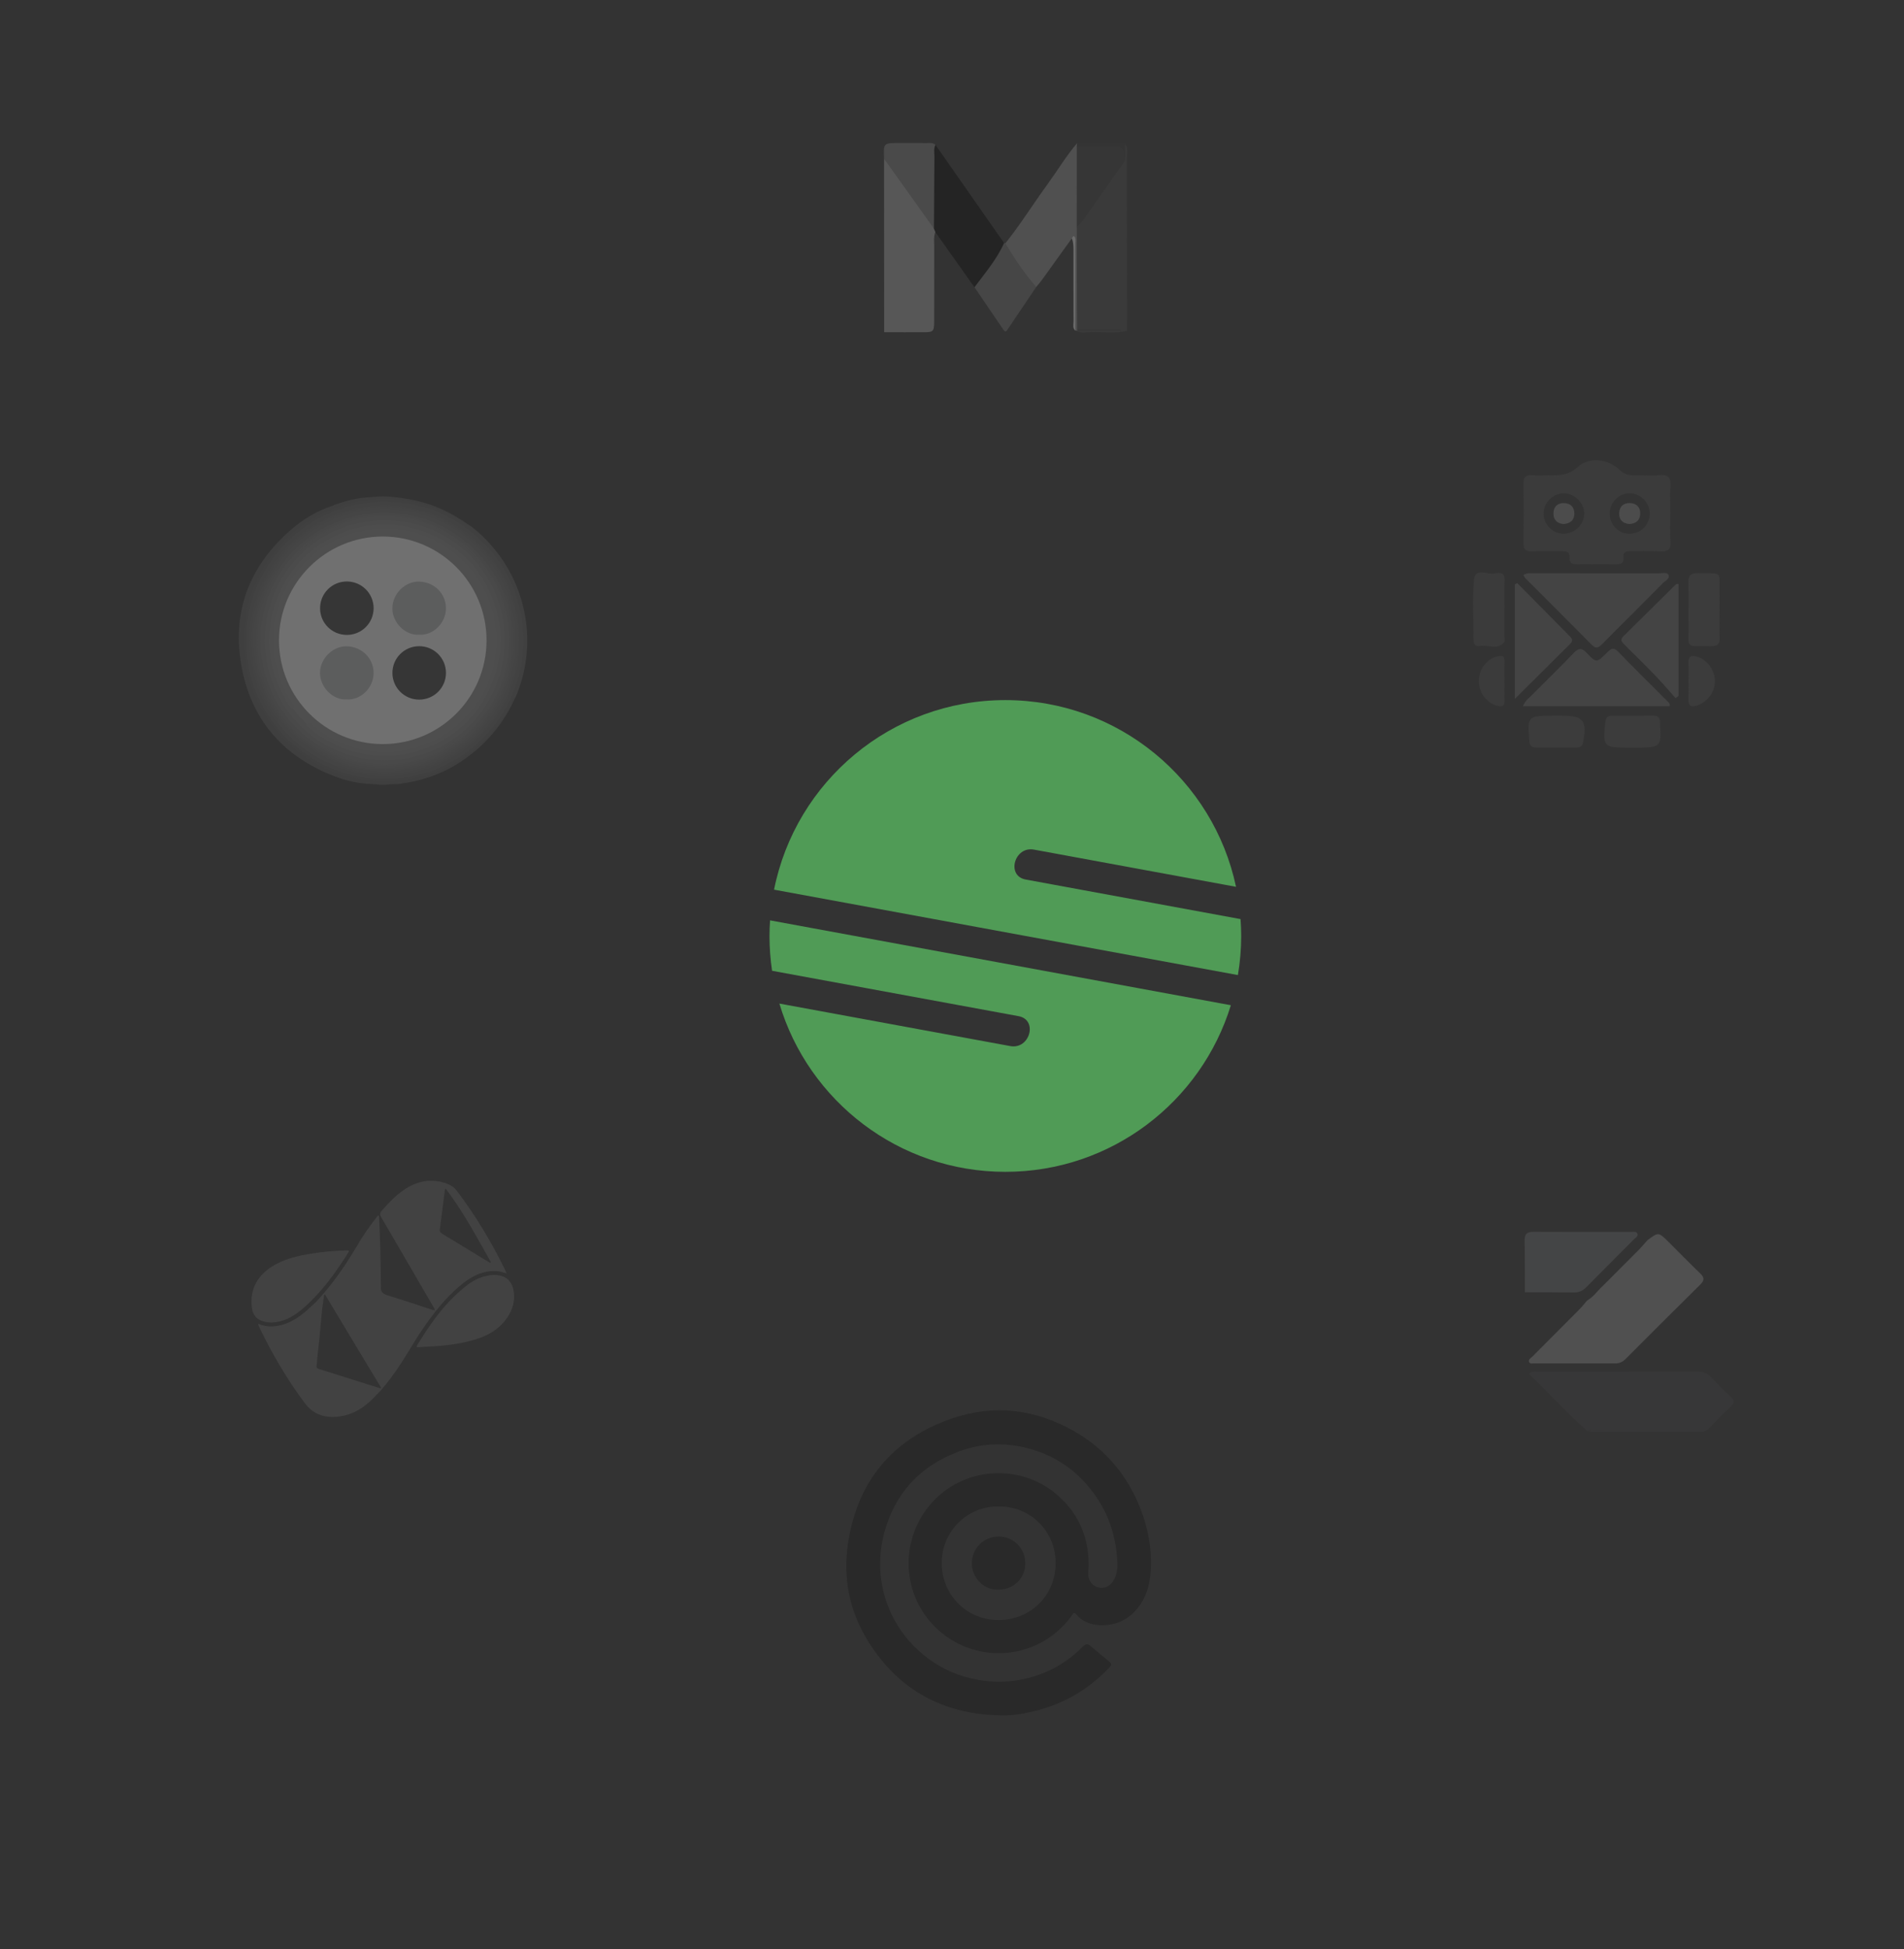 <?xml version="1.0" encoding="utf-8"?>
<!-- Generator: Adobe Illustrator 16.0.4, SVG Export Plug-In . SVG Version: 6.00 Build 0)  -->
<!DOCTYPE svg PUBLIC "-//W3C//DTD SVG 1.1//EN" "http://www.w3.org/Graphics/SVG/1.1/DTD/svg11.dtd">
<svg version="1.1" id="Layer_1" xmlns="http://www.w3.org/2000/svg" xmlns:xlink="http://www.w3.org/1999/xlink" x="0px" y="0px"
	 width="621px" height="635.697px" viewBox="0 0 621 635.697" enable-background="new 0 0 621 635.697" xml:space="preserve">
<rect x="0" y="0" width="621" height="635.697" fill="#333333" stroke="none"/>
<g>
	<g>
		<path fill="#509B56" d="M290.082,297.084c37.891,6.979,75.777,13.953,113.671,20.93c0.695-4.148,1.072-8.406,1.072-12.752
			c0-1.855-0.088-3.686-0.217-5.506c-23.357-4.299-46.717-8.604-70.077-12.904c-6.414-1.178-3.688-10.933,2.691-9.758
			c20.526,3.777,41.051,7.557,61.577,11.336c1.447,0.268,2.893,0.533,4.34,0.801c-7.374-34.79-38.252-60.898-75.238-60.898
			c-37.317,0-68.42,26.57-75.436,61.824C265.003,292.466,277.542,294.775,290.082,297.084z"/>
	</g>
	<g>
		<path fill="#509B56" d="M371.636,322.354c-40.158-7.394-80.315-14.788-120.476-22.185c-0.11,1.686-0.187,3.379-0.187,5.092
			c0,3.855,0.291,7.646,0.844,11.354c26.796,4.933,53.592,9.869,80.389,14.8c6.412,1.182,3.685,10.938-2.693,9.762
			c-20.525-3.781-41.051-7.562-61.578-11.34c-4.576-0.844-9.158-1.685-13.735-2.528c9.479,31.737,38.882,54.876,73.702,54.876
			c34.623,0,63.898-22.879,73.547-54.337C391.512,326.014,381.573,324.185,371.636,322.354z"/>
	</g>
</g>
<g opacity="0.3">
	<path fill-rule="evenodd" clip-rule="evenodd" fill="#666666" d="M167.656,422.229c-0.158-3.045-1.456-5.178-3.771-5.967
		c-1.266-0.432-2.567-0.543-3.917-0.367c-2.698,0.354-5.113,1.387-7.262,3.004c-7.085,5.329-12.116,12.396-16.654,19.868
		c-0.334,0.549-0.025,0.65,0.44,0.624c0.679-0.04,1.356-0.093,2.035-0.141c4.893-0.185,9.751-0.642,14.515-1.834
		c4.534-1.135,8.686-2.923,11.691-6.728C166.698,428.2,167.824,425.452,167.656,422.229z"/>
	<path fill-rule="evenodd" clip-rule="evenodd" fill="#666666" d="M88.453,431.331c0.547-0.048,1.127-0.062,1.694-0.15
		c3.339-0.525,6.098-2.227,8.602-4.379c6.024-5.174,10.597-11.535,14.804-18.193c0.513-0.812,0.031-0.797-0.561-0.786
		c-3.91,0.073-7.797,0.448-11.652,1.069c-3.93,0.634-7.814,1.515-11.348,3.434c-5.027,2.734-8.169,6.838-7.971,12.732
		c0.128,3.787,1.523,5.468,4.778,6.139C87.326,431.307,87.879,431.286,88.453,431.331z"/>
	<path fill-rule="evenodd" clip-rule="evenodd" fill="#666666" d="M150.443,418.988c3.281-2.701,6.9-4.568,11.309-4.444
		c1.158,0.032,2.229,0.418,3.471,0.752c-0.208-0.48-0.339-0.821-0.497-1.148c-4.394-9.041-9.58-17.601-15.616-25.646
		c-0.787-1.049-1.744-1.809-2.928-2.287c-4.226-1.706-8.396-1.438-12.401,0.631c-3.719,1.921-6.532,4.938-9.274,8.028
		c-0.66,0.746-0.668,1.268-0.179,2.103c5.681,9.706,11.323,19.436,16.967,29.164c0.21,0.362,0.539,0.691,0.516,1.247
		c-0.319-0.08-0.612-0.134-0.892-0.225c-4.711-1.533-9.402-3.139-14.143-4.571c-1.682-0.508-2.85-1.117-2.489-3.114
		c0.017-0.093-0.039-0.197-0.062-0.297c-0.013-7.336-0.25-14.667-0.576-21.995c-0.012-0.265,0.095-0.62-0.329-0.82
		c-2.612,3.304-5.054,6.72-7.104,10.404c-0.067,0.074-0.149,0.14-0.2,0.226c-3.678,6.297-7.896,12.199-12.857,17.556
		c-1.71,1.599-3.388,3.232-5.294,4.607c-2.666,1.924-5.552,3.251-8.887,3.443c-1.637,0.093-3.206-0.192-4.698-0.846
		c-0.137,0.37,0.039,0.566,0.138,0.771c4.219,8.849,9.152,17.268,15.023,25.133c2.753,3.686,6.51,4.845,10.866,4.363
		c5.135-0.565,9.082-3.338,12.458-7.063c2.203-2.141,4.021-4.601,5.824-7.069c3.151-4.316,5.646-9.053,8.623-13.479
		C141.018,428.753,145.139,423.357,150.443,418.988z M143.465,400.67c0.569-3.959,1.035-7.933,1.533-11.901
		c0.043-0.335,0.021-0.682,0.37-1.098c5.781,7.563,10.137,15.872,14.786,24.039c-0.46,0.218-0.654-0.038-0.863-0.165
		c-5.018-3.051-10.021-6.123-15.051-9.155C143.521,401.956,143.344,401.52,143.465,400.67z M123.489,452.62
		c-6.471-2.045-12.938-4.103-19.415-6.119c-0.758-0.236-0.945-0.579-0.791-1.321c0.135-0.658,0.119-1.351,0.17-2.027
		c0.229-2.083,0.479-4.164,0.684-6.249c0.33-3.334,0.628-6.673,0.94-10.009c0.216-1.534,0.431-3.069,0.647-4.604
		c0.088-0.037,0.176-0.073,0.265-0.111c6.104,10.144,12.211,20.288,18.316,30.435C123.98,452.857,123.734,452.698,123.489,452.62z"
		/>
</g>
<g id="JTDOZE_1_" opacity="0.3">
	<g>
		<path fill-rule="evenodd" clip-rule="evenodd" fill="#ACACAC" d="M305.064,75.675c-0.599,1.525-0.357,3.124-0.361,4.691
			c-0.025,8.162-0.001,16.324-0.02,24.484c-0.007,3.241-0.25,3.492-3.407,3.508c-4.3,0.021-8.601-0.007-12.9-0.015
			c-0.012-18.835-0.022-37.671-0.034-56.507c1.219-0.778,1.804,0.201,2.326,0.952c4.393,6.301,9.205,12.319,12.979,19.032
			c0.566,1.008,2.012,1.128,2.125,2.445C305.886,74.911,305.688,75.401,305.064,75.675z"/>
		<path fill-rule="evenodd" clip-rule="evenodd" fill="#4A4A4A" d="M367.592,107.868c-3.938,1.04-7.948,0.275-11.922,0.429
			c-1.511,0.059-3.129,0.505-4.571-0.436c0.103-0.076,0.206-0.154,0.31-0.231c3.602-0.074,7.205,0.001,10.022-0.03
			c-2.263,0-5.313,0.032-8.362-0.021c-0.8-0.015-1.804,0.455-2.348-0.634c-0.175-7.662-0.099-15.319-0.041-22.974
			c0.023-3.083-0.232-6.107-0.791-9.116c0.702-2.408,2.67-4.015,3.969-6.05c2.775-4.347,5.75-8.579,8.824-12.732
			c1.094-1.478,2.209-2.96,2.428-4.882c0.133-1.616,0.246-3.237,1.927-4.125c0.967,1.351,0.467,2.886,0.47,4.328
			C367.561,70.219,367.57,89.044,367.592,107.868z"/>
		<path fill-rule="evenodd" clip-rule="evenodd" fill="#959595" d="M351.182,74.042c0.042,11.104,0.083,22.208,0.126,33.311
			c0.157,0.104,0.218,0.217,0.185,0.342c-0.035,0.13-0.076,0.195-0.121,0.195l-0.139,0.001l-0.134-0.03
			c-0.126-0.018-0.251-0.036-0.377-0.053c-0.67-0.762-0.319-1.681-0.321-2.516c-0.032-8.249-0.002-16.498-0.043-24.746
			c-0.004-0.964,0.512-2.163-0.774-2.81c-3.214,4.476-6.422,8.957-9.648,13.423c-0.612,0.845-1.309,1.629-1.965,2.441
			c-1.303,0.598-2.117-0.021-2.837-1.064c-2.228-3.221-4.577-6.362-6.674-9.669c-0.613-0.969-1.67-2.146-0.548-3.507
			c4.909-6.175,9.087-12.873,13.724-19.241c3.242-4.453,6.073-9.203,9.653-13.412c0.401,0.365,0.619,0.829,0.727,1.353
			c0.505,1.253,0.467,2.572,0.471,3.884c0.014,5.511,0.01,11.023,0.002,16.535C352.484,70.437,352.218,72.329,351.182,74.042z"/>
		<path fill-rule="evenodd" clip-rule="evenodd" d="M305.064,75.675c-0.15-0.363-0.3-0.725-0.449-1.088
			c-0.884-2.172-1.285-4.422-1.268-6.774c0.045-5.872-0.068-11.746,0.074-17.616c0.029-1.17-0.347-2.815,1.678-2.96
			c7.464,10.675,14.926,21.349,22.388,32.024c0.509,1.384,0.514,2.684-0.401,3.955c-2.189,3.045-4.292,6.155-6.475,9.208
			c-0.701,0.979-1.415,1.811-2.782,1.263C313.573,87.682,309.32,81.678,305.064,75.675z"/>
		<path fill-rule="evenodd" clip-rule="evenodd" fill="#717171" d="M317.829,93.686c3.453-4.653,7.264-9.065,9.658-14.426
			c0.148,0.005,0.289,0.038,0.424,0.1c2.991,5.001,6.23,9.828,10.059,14.24c-3.187,4.731-6.37,9.462-9.556,14.192
			c-0.326,0.408-0.653,0.408-0.979,0.001C324.233,103.091,321.03,98.387,317.829,93.686z"/>
		<path fill-rule="evenodd" clip-rule="evenodd" fill="#7F7F7F" d="M305.1,47.236c-0.636,1.249-0.33,2.593-0.342,3.889
			c-0.071,7.82-0.1,15.641-0.143,23.461c-4.954-6.946-9.907-13.894-14.863-20.837c-0.461-0.646-0.94-1.276-1.41-1.913
			c-0.22-5.202-0.22-5.202,4.885-5.203c3.05-0.001,6.1-0.014,9.148,0.011C303.314,46.651,304.316,46.478,305.1,47.236z"/>
		<path fill-rule="evenodd" clip-rule="evenodd" fill="#373737" d="M351.191,47.628c0.032-0.307,0.064-0.614,0.097-0.921
			c4.591-0.016,9.182-0.038,13.771-0.039c0.677,0,1.399-0.137,1.977,0.399c-0.016,1.751-0.033,3.502-0.05,5.253
			c-0.83,0.354-1.359-0.042-1.651-0.761c-0.917-2.262-2.812-2.603-4.919-2.606c-1.998-0.003-3.996,0-5.993-0.018
			C353.163,48.923,351.99,48.75,351.191,47.628z"/>
		<path fill-rule="evenodd" clip-rule="evenodd" fill="#EEEEEE" d="M349.583,77.736c0.275-0.342,0.49-1.217,1.015-0.348
			c0.281,0.464,0.16,1.191,0.16,1.8c-0.005,9.54-0.022,19.08-0.036,28.62c-0.973-0.834-0.582-1.968-0.585-2.972
			c-0.035-7.647-0.021-15.296-0.021-22.943C350.116,80.483,350.139,79.073,349.583,77.736z"/>
		<path fill-rule="evenodd" clip-rule="evenodd" fill="#3B3B3B" d="M351.191,47.628c3.756,0.001,7.517,0.102,11.269-0.033
			c2.569-0.091,4.346,0.405,4.151,3.484c-0.026,0.404,0.244,0.827,0.375,1.241c-4.561,6.467-9.108,12.944-13.694,19.393
			c-0.604,0.847-1.401,1.556-2.11,2.329C351.185,65.237,351.188,56.433,351.191,47.628z"/>
		<path fill-rule="evenodd" clip-rule="evenodd" fill="#404040" d="M351.371,107.889c-0.021-0.179-0.043-0.356-0.063-0.537
			c4.74,0,9.481,0,14.222,0c0.002,0.18,0.005,0.358,0.008,0.537C360.814,107.889,356.092,107.889,351.371,107.889z"/>
	</g>
</g>
<g id="AC5URL_1_" opacity="0.3">
	<g>
		<path fill-rule="evenodd" clip-rule="evenodd" fill="#5E5E5E" d="M152.537,170.963c2.133,1.266,3.904,2.972,5.638,4.708
			c13.352,13.365,17.413,33.255,10.394,50.798c-0.13,0.324-0.307,0.629-0.461,0.943c-0.577,0.177-0.686,0.753-0.859,1.181
			c-1.053,2.583-2.588,4.879-4.172,7.142c-2.843,4.06-6.31,7.526-10.274,10.491c-0.342,0.256-0.744,0.869-1.302,0.237
			c0.03-0.754,0.729-0.938,1.179-1.269c4.13-3.022,7.531-6.73,10.423-10.925c3.237-4.695,5.374-9.894,6.722-15.396
			c1.079-4.411,1.242-8.936,0.986-13.467c-0.137-2.412-0.603-4.776-1.09-7.137c-0.121-0.587-0.365-1.081-0.848-1.445
			c-1.003-3.969-2.894-7.569-4.749-11.172c-0.677-1.314-1.624-2.491-2.555-3.655c-0.592-0.741-1.047-1.594-1.817-2.185
			c-1.823-2.182-3.904-4.11-6.097-5.897c-2.45-1.998-5.116-3.679-7.958-5.104c-2.817-1.414-5.747-2.486-8.743-3.422
			c-0.435-0.785-1.258-0.826-1.984-0.959c-3.421-0.628-6.861-1.179-10.352-1.03c-2.366,0.101-4.723,0.36-7.07,0.763
			c-3.156,0.542-6.24,1.348-9.166,2.586c-3.574,1.513-7.003,3.327-10.092,5.752c-1.981,1.556-3.906,3.159-5.653,4.968
			c-2.042,2.115-3.753,4.488-5.388,6.932c-1.876,2.806-3.271,5.834-4.446,8.971c-0.756,2.021-1.298,4.104-1.767,6.225
			c-0.866,3.912-0.974,7.847-0.86,11.811c0.054,1.889,0.336,3.756,0.683,5.617c0.082,0.438,0.484,1.095-0.342,1.363
			c-0.493-0.225-0.509-0.716-0.579-1.136c-0.716-4.3-0.983-8.61-0.522-12.969c0.261-2.454,0.689-4.862,1.247-7.26
			c0.363-1.563,0.941-3.049,1.491-4.546c0.032-0.095,0.065-0.191,0.098-0.286c0.887-2.52,2.197-4.84,3.425-7.2
			c0.037-0.083,0.084-0.162,0.136-0.236c0.412-0.475,0.759-0.995,1.04-1.559c0.04-0.081,0.088-0.156,0.144-0.226
			c1.663-2.454,3.703-4.606,5.529-6.931c2.563-2.24,5.148-4.435,8.006-6.315c2.54-1.671,5.297-2.841,8.028-4.112
			c3.517-1.637,7.224-2.481,11.028-2.949c2.779-0.341,5.592-0.406,8.383-0.216c5.017,0.342,9.878,1.408,14.574,3.27
			c2.23,0.884,4.335,1.982,6.417,3.142c0.829,0.462,1.641,0.968,2.399,1.549C151.709,170.673,152.036,171.006,152.537,170.963z"/>
		<path fill-rule="evenodd" clip-rule="evenodd" fill="#595959" d="M121.397,255.733c-4.227-0.139-8.324-1.021-12.245-2.524
			c-16.314-6.255-26.838-17.851-30.225-34.999c-3.61-18.276,2.204-33.679,16.376-45.794c3.878-3.316,8.28-5.869,13.179-7.472
			c0.295-0.096,0.533-0.35,0.871-0.358c0.676,0.099,0.343,0.463,0.132,0.679c-0.231,0.237-0.579,0.354-0.896,0.459
			c-2.736,0.91-5.204,2.321-7.663,3.814c-2.971,1.804-5.664,3.958-8.09,6.378c-1.808,1.804-3.477,3.799-4.964,5.92
			c-1.837,2.62-3.496,5.341-4.746,8.282c-1.596,3.757-2.867,7.625-3.373,11.702c-0.332,2.685-0.685,5.372-0.569,8.088
			c0.225,5.255,1.179,10.349,3.101,15.276c1.166,2.991,2.515,5.868,4.248,8.56c1.312,2.04,2.793,3.963,4.361,5.815
			c0.229,0.271,0.566,0.414,0.837,0.639c3.101,3.465,6.721,6.276,10.713,8.649c4.449,2.645,9.282,4.262,14.291,5.363
			c1.683,0.37,3.435,0.51,5.169,0.681c2.076,0.206,4.144,0.218,6.211,0.134c1.066-0.043,2.15-0.114,3.211-0.316
			c0.198-0.038,0.393-0.032,0.592-0.029c0.278,0.004,0.625-0.031,0.668,0.313c0.05,0.393-0.43,0.128-0.565,0.343
			c-1.168,0.338-2.36,0.443-3.571,0.396C126.099,255.862,123.748,255.862,121.397,255.733z"/>
		<path fill-rule="evenodd" clip-rule="evenodd" fill="#5C5C5C" d="M132.021,255.337c0.293-0.231,0.354-0.409-0.119-0.376
			c-0.73,0.049-1.461,0.113-2.188,0.195c-6.819,0.775-13.42-0.324-19.835-2.54c-5.288-1.827-10.073-4.608-14.31-8.3
			c-1.42-1.237-2.815-2.488-4.016-3.944c-1.403-1.314-2.559-2.838-3.696-4.377c-1.979-2.679-3.645-5.552-4.942-8.605
			c-1.356-3.194-2.482-6.49-3.041-9.934c-0.504-3.112-1.021-6.244-0.856-9.402c0.203-3.905,0.603-7.797,1.712-11.58
			c0.358-1.222,0.643-2.465,1.217-3.609c0.128-0.254,0.146-0.659,0.593-0.634c-0.5,1.842-1.278,3.592-1.687,5.471
			c-1.008,4.628-1.696,9.269-1.22,14.027c0.181,1.806,0.232,3.625,0.621,5.406c0.088,0.401,0.243,0.788,0.367,1.181
			c0.379,0.161,0.419,0.507,0.493,0.853c1.016,4.717,2.95,9.071,5.383,13.199c1.57,2.664,3.444,5.119,5.559,7.4
			c2.366,2.553,5.006,4.76,7.851,6.742c2.886,1.889,5.821,3.681,9.126,4.771c1.302,0.429,2.554,0.988,3.876,1.369
			c1.778,0.514,3.592,0.842,5.399,1.207c2.664,0.537,5.365,0.661,8.069,0.603c4.643-0.1,9.157-0.929,13.562-2.426
			c2.482-0.843,4.906-1.809,7.218-3.042c1.378-0.735,2.692-1.583,3.982-2.466c0.147-0.075,0.296-0.101,0.448-0.015
			c1.415-0.585,2.486-1.661,3.637-2.61c2.319-1.913,4.428-4.057,6.249-6.441c2.103-2.753,4.214-5.521,5.519-8.789
			c0.176-0.439,0.463-0.836,0.717-1.241c0.104-0.166,0.254-0.334,0.4-0.017c-1.303,2.9-2.816,5.684-4.649,8.287
			c-3.651,5.186-8.163,9.457-13.474,12.936c-5.302,3.473-11.098,5.571-17.298,6.666C132.47,255.338,132.243,255.326,132.021,255.337
			z"/>
		<path fill-rule="evenodd" clip-rule="evenodd" fill="#5B5B5B" d="M82.538,192.23c-1.21,1.688-1.54,3.704-2.005,5.646
			c-0.91,3.792-1.586,7.667-1.392,11.555c0.267,5.321,1.062,10.57,3.048,15.611c1.428,3.62,3.133,7.046,5.381,10.208
			c1.033,1.453,2.002,2.96,3.322,4.193c0.271,0.254,0.442,0.617,0.66,0.93c-1.12-0.432-1.658-1.49-2.339-2.334
			c-2.631-3.268-4.88-6.796-6.488-10.682c-2.014-4.862-3.297-9.896-3.677-15.184c-0.413-5.747,0.198-11.362,1.855-16.834
			c1.135-3.749,2.66-7.352,4.785-10.711c1.992-3.151,4.21-6.111,6.843-8.708c2.533-2.499,5.217-4.85,8.366-6.636
			c1.52-0.862,2.979-1.839,4.557-2.613c0.918-0.45,1.83-0.89,2.836-1.138c0.453-0.112,1.145-0.148,1.062-0.945
			c3.886-1.441,7.887-2.328,12.038-2.485c2.355-0.129,4.711-0.129,7.067,0c3.479,0.375,6.914,0.958,10.278,1.971
			c5.003,1.506,9.558,3.879,13.8,6.892c-0.372,0.209-0.688,0.045-0.967-0.181c-2.203-1.779-4.729-3.047-7.293-4.125
			c-4.414-1.854-8.998-3.122-13.814-3.654c-4.043-0.447-8.029-0.35-12,0.264c-4.618,0.714-9.029,2.138-13.271,4.172
			c-4.691,2.25-8.695,5.395-12.489,8.871c-1.084,1.269-2.261,2.457-3.293,3.771c-0.798,1.015-1.513,2.089-2.27,3.134
			c-0.41,0.557-0.704,1.192-1.149,1.727l0,0c-1.241,2.146-2.395,4.336-3.287,6.656C82.623,191.808,82.709,192.051,82.538,192.23z"/>
		<path fill-rule="evenodd" clip-rule="evenodd" fill="#5C5C5C" d="M121.397,255.733c2.35,0,4.7,0,7.051,0
			C126.099,256.034,123.748,256.036,121.397,255.733z"/>
		<path fill-rule="evenodd" clip-rule="evenodd" fill="#5E5E5E" d="M128.459,162.101c-2.355,0-4.711,0-7.066,0
			C123.747,161.795,126.103,161.797,128.459,162.101z"/>
		<path fill-rule="evenodd" clip-rule="evenodd" fill="#636363" d="M160.024,179.572c3.263,3.614,5.532,7.849,7.513,12.24
			c0.689,1.528,1.152,3.172,1.502,4.829c0.574,0.45,0.593,1.151,0.736,1.767c1.159,4.972,1.471,10,0.944,15.082
			c-0.521,5.024-1.817,9.833-3.984,14.396c-0.546,1.15-1.072,2.318-1.714,3.416c-1.612,2.759-3.466,5.352-5.588,7.751
			c-2.496,2.823-5.338,5.264-8.379,7.458c-1.773,1.28-3.689,2.359-5.729,3.214c-1.673,0.702-3.254,1.621-4.996,2.168
			c-2.551,0.802-5.12,1.565-7.762,1.965c-3.07,0.465-6.179,0.503-9.282,0.425c-3.847-0.097-7.583-0.832-11.251-1.977
			c-1.522-0.475-3.031-0.975-4.473-1.656c-2.156-1.02-4.29-2.069-6.344-3.306c-2.714-1.635-5.147-3.611-7.426-5.762
			c-2.041-1.928-3.824-4.11-5.465-6.416c-1.795-2.523-3.224-5.226-4.507-8.024c-1.385-3.021-2.412-6.144-2.976-9.431
			c-0.99-5.791-1.118-11.574-0.042-17.362c0.708-3.811,1.969-7.429,3.603-10.949c1.976-4.257,4.627-8.042,7.728-11.513
			c1.683-1.883,3.612-3.536,5.638-5.066c1.808-1.367,3.632-2.711,5.65-3.747c2.549-1.308,5.127-2.533,7.871-3.438
			c4.981-1.643,10.079-2.329,15.295-2.238c2.77,0.048,5.52,0.37,8.238,0.915c0.319,0.064,0.729,0.036,0.916,0.425
			c0.032,0.728-0.46,0.652-0.911,0.565c-1.692-0.325-3.403-0.521-5.12-0.608c-1.178-0.06-2.318-0.355-3.501-0.385
			c-1.89-0.047-3.734,0.364-5.603,0.456c-2.186,0.107-4.294,0.524-6.384,1.116c-2.177,0.617-4.381,1.153-6.408,2.206
			c-2.575,1.338-5.255,2.489-7.636,4.181c-2.131,1.513-4.185,3.103-5.932,5.08c-0.621,0.703-1.329,1.345-1.982,2.036
			c-2.812,2.979-4.873,6.426-6.724,10.05c-1.761,3.449-2.72,7.139-3.692,10.845c-0.516,1.964-0.403,3.991-0.744,5.966
			c-0.343,1.99-0.161,3.95,0.097,5.933c0.233,1.797,0.252,3.616,0.684,5.395c1.056,4.354,2.469,8.544,4.587,12.537
			c2.204,4.151,5.127,7.67,8.435,10.923c1.861,1.831,3.904,3.446,6.099,4.872c1.842,1.196,3.745,2.261,5.769,3.11
			c0.089,0.029,0.18,0.058,0.27,0.088c0.791,0.422,1.698,0.599,2.436,1.141c0.218,0.208,0.509,0.185,0.774,0.241
			c0.792,0.192,1.492,0.661,2.316,0.752c1.097,0.573,2.297,0.748,3.498,0.932c1.529,0.44,3.116,0.579,4.673,0.828
			c1.647,0.264,3.354,0.176,5.036,0.165c1.361-0.009,2.741,0.061,4.08-0.13c1.342-0.191,2.703-0.314,4.022-0.65
			c0.525-0.134,1.053-0.247,1.58-0.359c1.628-0.197,3.133-0.812,4.673-1.332c1.978-0.668,3.833-1.582,5.691-2.5
			c0.744-0.359,1.481-0.732,2.177-1.185c2.264-1.161,4.208-2.774,6.171-4.357c2.449-1.974,4.423-4.401,6.434-6.792
			c0.187-0.222,0.314-0.477,0.491-0.7c0.667-0.748,1.235-1.567,1.737-2.435c0.582-0.544,0.688-1.359,1.133-1.981
			c0.756-1.197,1.539-2.379,1.909-3.772c1.037-2.18,1.839-4.438,2.365-6.797c0.179-0.803,0.476-1.578,0.643-2.387
			c0.289-0.947,0.47-1.917,0.619-2.895c0.006-0.106,0.011-0.211,0.014-0.317c0.234-1.5,0.107-3.025,0.471-4.526
			c0.241-1.001,0.103-2.053-0.141-3.108c-0.289-1.253-0.188-2.581-0.333-3.87c-0.006-0.105-0.016-0.21-0.03-0.315
			c-0.444-1.71-0.31-3.554-1.182-5.167c-0.165-0.323-0.114-0.683-0.181-1.023c-0.263-1.164-0.584-2.307-1.157-3.364
			c-0.511-1.488-1.312-2.846-1.917-4.292c-1.126-2.474-2.445-4.831-4.195-6.928c-0.411-0.492-0.701-1.064-1.058-1.592
			C159.554,180.031,159.553,179.732,160.024,179.572z"/>
		<path fill-rule="evenodd" clip-rule="evenodd" fill="#5F5F5F" d="M135.666,164.803c-1.769-0.613-3.626-0.754-5.463-0.928
			c-1.935-0.184-3.881-0.28-5.832-0.23c-4.857,0.124-9.588,0.921-14.155,2.593c-4.773,1.747-9.181,4.178-13.13,7.378
			c-3.253,2.637-6.061,5.692-8.523,9.105c-2.08,2.879-3.666,6.012-5.04,9.226c-1.504,3.519-2.446,7.242-2.898,11.083
			c-0.725,6.165-0.31,12.223,1.345,18.203c1.082,3.909,2.758,7.583,4.827,11.025c2.471,4.108,5.611,7.697,9.266,10.861
			c6.43,5.568,13.872,8.914,22.178,10.366c4.292,0.75,8.635,0.696,12.976,0.197c6.363-0.731,12.207-2.961,17.691-6.151
			c4.17-2.426,7.693-5.658,10.887-9.268c3.166-3.579,5.57-7.637,7.431-11.992c1.659-3.884,2.771-7.957,3.165-12.194
			c0.174-1.874,0.443-3.742,0.372-5.629c-0.153-3.996-0.555-7.958-1.722-11.807c0.537-0.191,0.572,0.231,0.668,0.558
			c0.604,2.058,0.97,4.166,1.235,6.288c0.295,2.349,0.257,4.717,0.196,7.076c-0.165,6.416-1.787,12.461-4.574,18.24
			c-1.467,3.04-3.284,5.833-5.337,8.478c-2.396,3.088-5.193,5.786-8.341,8.115c-0.457,0.338-0.979,0.612-1.301,1.114
			c-0.064,0.064-0.129,0.128-0.192,0.192c-15.983,10.637-35.825,10.644-51.786,0c-5.133-3.483-9.402-7.795-12.703-13.073
			c-2.973-4.752-5.244-9.776-6.284-15.313c0.143-0.847-0.173-1.642-0.286-2.458c-0.748-5.385-0.676-10.736,0.345-16.095
			c0.969-5.092,2.92-9.8,5.471-14.244c1.404-2.447,3.138-4.717,5.026-6.86c2.467-2.798,5.248-5.209,8.275-7.359
			c3.619-2.57,7.563-4.472,11.772-5.876c4.896-1.634,9.936-2.37,15.067-2.312c3.574,0.041,7.121,0.557,10.598,1.456
			c0.405,0.105,0.594,0.218,0.312,0.62C136.569,165.538,136.049,165.447,135.666,164.803z"/>
		<path fill-rule="evenodd" clip-rule="evenodd" fill="#636363" d="M135.666,164.803c0.512,0.128,1.023,0.255,1.535,0.383
			c1.876,0.271,3.677,0.871,5.361,1.67c2.616,1.242,5.29,2.396,7.69,4.068c3.595,2.505,7.035,5.176,9.771,8.647
			c-0.222,0.434,0.065,0.72,0.296,1.025c1.936,2.575,3.787,5.203,5.074,8.18c-0.2,0.118-0.387,0.081-0.564-0.052
			c-0.423-0.367-0.647-0.866-0.887-1.352c-1.587-3.226-3.749-6.034-6.207-8.636c-2.121-2.246-4.427-4.285-6.92-6.098
			c-1.641-1.192-3.482-2.067-5.269-3.025c-3.314-1.777-6.84-2.998-10.479-3.849c-1.709-0.4-3.484-0.569-5.237-0.788
			c-2.142-0.268-4.267-0.337-6.382-0.222c-2.717,0.148-5.428,0.455-8.094,1.148c-2.977,0.773-5.844,1.792-8.643,3.049
			c-1.024,0.46-1.937,1.121-2.955,1.572c-2.143,0.947-3.977,2.374-5.776,3.807c-2.012,1.602-3.878,3.385-5.599,5.321
			c-2.325,2.617-4.224,5.499-5.819,8.602c-1.461,2.841-2.687,5.764-3.567,8.846c-0.508,1.777-0.836,3.59-1.221,5.385
			c-0.264,1.229-0.271,2.552-0.291,3.839c-0.045,2.812-0.191,5.654,0.23,8.418c0.338,2.215,0.648,4.508,1.689,6.574
			c0.817,2.587,1.751,5.137,3.039,7.524c1.221,2.264,2.464,4.529,4.137,6.511c1.734,2.026,3.424,4.101,5.439,5.861
			c2.511,2.194,5.143,4.224,8.117,5.781c0.966,0.505,1.895,1.095,2.852,1.631c0.182,0.277,0.162,0.534-0.092,0.761
			c-2.843-1.171-5.486-2.674-7.963-4.513c-2.992-2.221-5.643-4.791-8.05-7.607c-2.799-3.274-4.904-6.999-6.587-10.947
			c-1.58-3.71-2.771-7.562-3.192-11.582c-0.343-3.255-0.571-6.499-0.221-9.821c0.368-3.494,1.079-6.868,2.12-10.18
			c1.191-3.789,3.009-7.294,5.175-10.634c1.836-2.832,4.024-5.349,6.438-7.679c2.861-2.76,6.007-5.125,9.575-6.929
			c2.881-1.457,5.779-2.842,8.9-3.718c2.959-0.832,5.978-1.261,9.032-1.57c4.211-0.427,8.34,0.099,12.475,0.749
			C134.961,165.012,135.359,165.192,135.666,164.803z"/>
		<path fill-rule="evenodd" clip-rule="evenodd" fill="#5C5C5C" d="M87.141,183.216c0.728-1.53,1.791-2.835,2.888-4.094
			c0.847-0.973,1.595-2.055,2.675-2.811c-0.312,0.868-1.053,1.426-1.642,2.054c-1.24,1.323-2.255,2.803-3.332,4.243
			C87.562,182.833,87.339,183.015,87.141,183.216z"/>
		<path fill-rule="evenodd" clip-rule="evenodd" fill="#5C5C5C" d="M82.538,192.23c0.075-1.862,1.292-3.267,1.98-4.881
			c0.367-0.863,0.726-1.763,1.473-2.407c-0.858,1.764-1.724,3.525-2.571,5.294C83.105,190.891,82.831,191.565,82.538,192.23z"/>
		<path fill-rule="evenodd" clip-rule="evenodd" fill="#5C5C5C" d="M85.991,184.942c0.278-0.646,0.544-1.3,1.149-1.727
			C86.941,183.914,86.578,184.502,85.991,184.942z"/>
		<path fill-rule="evenodd" clip-rule="evenodd" fill="#5E5E5E" d="M99.607,246.701c0.51,0.112,0.943,0.382,1.375,0.66
			c5.617,3.623,11.768,5.812,18.362,6.785c6.356,0.938,12.612,0.283,18.778-1.36c3.885-1.035,7.438-2.886,10.957-4.778
			c0.776-0.418,1.414-1.094,2.313-1.307c-1.027,0.971-2.263,1.639-3.485,2.308c-5.264,2.883-10.878,4.729-16.829,5.479
			c-3.232,0.408-6.485,0.387-9.736,0.118c-4.617-0.381-9.062-1.492-13.335-3.243c-2.772-1.136-5.431-2.529-7.939-4.183
			C99.888,247.062,99.76,246.863,99.607,246.701z"/>
		<path fill-rule="evenodd" clip-rule="evenodd" fill="#656565" d="M165.012,188.586c0.127,0.064,0.256,0.128,0.383,0.192
			c0.467,1.485,1.354,2.779,1.918,4.22c0.325,1.17,0.699,2.325,1.151,3.453c0.001,0.332-0.007,0.666,0.192,0.959
			c0.531,1.758,0.803,3.572,1.15,5.37c0.483,4.028,0.483,8.055,0,12.083c-0.228,1.017-0.4,2.043-0.576,3.069
			c-0.7,2.108-1.115,4.3-1.906,6.386c-0.361,0.954-0.813,1.865-1.162,2.82c-0.521,1.337-1.31,2.542-1.918,3.836
			c-0.496,0.571-0.61,1.373-1.15,1.918c-0.616,0.803-0.973,1.786-1.727,2.493c-1.742,2.023-3.347,4.175-5.324,5.981
			c-2.44,2.228-4.957,4.364-7.91,5.911c-0.661,0.46-1.448,0.689-2.109,1.15c-3.047,1.55-6.149,2.959-9.505,3.717
			c-0.278,0.062-0.567,0.08-0.853,0.119c-2.368,0.59-4.761,0.95-7.207,1.095c-1.459,0.087-2.925,0.238-4.373,0.124
			c-2.33-0.183-4.697-0.162-6.964-0.862c-0.404-0.125-0.832,0.057-1.211-0.166c-1.171-0.249-2.398-0.292-3.452-0.959
			c-0.812-0.124-1.563-0.424-2.302-0.767c-0.271,0-0.536-0.029-0.768-0.191c-0.856-0.329-1.637-0.823-2.493-1.151
			c0-0.192,0-0.384,0-0.575c0.588-0.416,1.079,0.064,1.591,0.205c0.387,0.106,0.756,0.32,1.093,0.563
			c0.738,0.62,1.715,0.653,2.567,0.965c2.167,0.795,4.444,1.276,6.734,1.569c3.245,0.414,6.508,0.627,9.784,0.337
			c2.698-0.239,5.377-0.578,8.001-1.273c3.167-0.838,6.221-1.996,9.093-3.554c3.288-1.784,6.355-3.885,9.15-6.421
			c2.634-2.389,4.877-5.064,6.906-7.953c1.471-2.094,2.494-4.429,3.664-6.689c0.993-1.917,1.516-3.991,2.203-6.001
			c0.455-1.327,0.62-2.779,0.923-4.166c0.733-3.351,0.452-6.722,0.523-10.087c0.033-1.528-0.079-3.047-0.497-4.529
			c-0.115-0.407-0.055-0.826-0.085-1.238c-0.213-2.105-0.976-4.069-1.57-6.076c-0.335-1.129-0.705-2.247-1.425-3.207
			c-0.304-0.524-0.553-1.07-0.651-1.673C164.903,189.246,164.652,188.882,165.012,188.586z"/>
		<path fill-rule="evenodd" clip-rule="evenodd" fill="#636363" d="M115.911,252.455c1.79,0.045,3.524,0.52,5.304,0.697
			c2.875,0.287,5.717,0.244,8.589-0.009c1.979-0.175,3.897-0.663,5.862-0.879c-1.695,0.693-3.498,0.945-5.29,1.11
			c-4.061,0.374-8.125,0.364-12.159-0.351C117.439,252.885,116.68,252.647,115.911,252.455z"/>
		<path fill-rule="evenodd" clip-rule="evenodd" fill="#636363" d="M169.807,214.862c0.256-4.028,0.256-8.055,0-12.083
			c0.333,2.574,0.789,5.146,0.485,7.751C170.123,211.974,170.15,213.44,169.807,214.862z"/>
		<path fill-rule="evenodd" clip-rule="evenodd" fill="#636363" d="M169.807,202.779c-0.54-1.757-0.798-3.574-1.15-5.37
			C169.363,199.129,169.646,200.941,169.807,202.779z"/>
		<path fill-rule="evenodd" clip-rule="evenodd" fill="#636363" d="M164.244,230.974c0.422-1.388,1.212-2.591,1.918-3.836
			C165.817,228.563,165.049,229.777,164.244,230.974z"/>
		<path fill-rule="evenodd" clip-rule="evenodd" fill="#636363" d="M168.464,196.45c-0.64-1.066-1.003-2.224-1.151-3.453
			C167.826,194.105,168.204,195.258,168.464,196.45z"/>
		<path fill-rule="evenodd" clip-rule="evenodd" fill="#636363" d="M161.367,235.385c0.577-0.83,0.939-1.808,1.727-2.493
			C162.651,233.815,162.287,234.792,161.367,235.385z"/>
		<path fill-rule="evenodd" clip-rule="evenodd" fill="#636363" d="M169.23,217.931c-0.004-1.06,0.143-2.091,0.576-3.069
			C169.791,215.918,169.587,216.939,169.23,217.931z"/>
		<path fill-rule="evenodd" clip-rule="evenodd" fill="#636363" d="M106.896,249.386c0.938,0.154,1.723,0.636,2.493,1.151
			C108.453,250.382,107.668,249.9,106.896,249.386z"/>
		<path fill-rule="evenodd" clip-rule="evenodd" fill="#636363" d="M146.023,248.427c0.575-0.619,1.346-0.878,2.109-1.15
			C147.559,247.895,146.787,248.155,146.023,248.427z"/>
		<path fill-rule="evenodd" clip-rule="evenodd" fill="#636363" d="M110.157,250.729c0.804,0.147,1.546,0.479,2.302,0.767
			C111.604,251.504,110.829,251.27,110.157,250.729z"/>
		<path fill-rule="evenodd" clip-rule="evenodd" fill="#666666" d="M165.012,188.586c0.063,0.32,0.127,0.64,0.191,0.959
			c-0.606,0.105-0.732-0.424-0.943-0.77c-0.998-1.633-1.791-3.384-2.942-4.93c-2.271-3.052-4.743-5.899-7.675-8.359
			c-1.514-1.27-3.049-2.513-4.712-3.543c-1.426-0.884-2.879-1.764-4.432-2.446c-3.308-1.454-6.656-2.759-10.228-3.445
			c-3.078-0.591-6.179-0.984-9.307-0.926c-1.481,0.027-3.004-0.011-4.453,0.469c-1.072-0.186-2.096,0.163-3.121,0.347
			c-4.756,0.854-9.197,2.549-13.399,4.949c-2.086,1.19-4.088,2.498-5.953,3.98c-1.991,1.583-3.782,3.406-5.487,5.311
			c-1.405,1.57-2.7,3.219-3.807,5.001c-1.201,1.935-2.426,3.869-3.221,6.026c-0.416,1.128-0.942,2.205-1.313,3.364
			c-0.96,3.007-1.702,6.037-2.063,9.181c-0.385,3.367-0.386,6.709-0.013,10.077c0.263,2.366,0.725,4.681,1.312,6.979
			c0.094,0.369,0.045,0.626-0.331,0.767c-0.59-0.808-0.625-1.801-0.865-2.717c-0.598-2.287-1.001-4.617-1.038-6.982
			c-0.048-3-0.193-6.017,0.215-8.996c0.302-2.206,0.852-4.378,1.446-6.536c1.044-3.789,2.782-7.27,4.696-10.66
			c1.333-2.362,3.035-4.483,4.851-6.509c2.289-2.555,4.845-4.82,7.633-6.79c2.521-1.782,5.265-3.221,8.108-4.449
			c3.806-1.643,7.768-2.763,11.879-3.221c3.193-0.356,6.397-0.415,9.631-0.092c3.137,0.313,6.176,0.937,9.172,1.841
			c2.947,0.89,5.685,2.255,8.41,3.673c3.691,1.921,6.84,4.542,9.775,7.422c2.045,2.007,3.839,4.244,5.455,6.636
			C163.438,185.609,164.066,187.183,165.012,188.586z"/>
		<path fill-rule="evenodd" clip-rule="evenodd" fill="#686868" d="M83.114,221.575c0.225-0.794-0.152-1.517-0.343-2.235
			c-1.219-4.594-1.418-9.286-1.139-13.977c0.186-3.112,0.828-6.188,1.721-9.202c1.097-3.701,2.659-7.191,4.682-10.456
			c2.35-3.79,5.265-7.12,8.625-10.068c2.896-2.541,6.098-4.614,9.522-6.341c4.138-2.086,8.545-3.347,13.112-4.072
			c0.42-0.067,0.829-0.02,1.22,0.154c0.01,0.049,0.021,0.098,0.03,0.147c-0.664,0.631-1.551,0.626-2.363,0.792
			c-2.36,0.479-4.695,0.974-6.988,1.788c-2.44,0.867-4.727,1.973-6.953,3.249c-0.082,0.043-0.165,0.087-0.248,0.132
			c-1.771,1.008-3.515,2.061-5.059,3.41c-0.512,0.336-1.04,0.65-1.442,1.125c-1.15,0.875-2.243,1.808-3.095,2.992
			c-0.098,0.095-0.189,0.194-0.257,0.312c-0.521,0.567-1.068,1.109-1.606,1.659c-2.236,2.73-4.24,5.626-5.778,8.801
			c-1.233,2.546-2.334,5.162-2.937,7.958c-0.458,2.13-1.116,4.216-1.215,6.417c-0.042,0.942-0.198,1.879-0.167,2.827
			c0,0.303,0.055,0.622-0.089,0.897c-0.332,0.637-0.312,1.252,0.002,1.887c0.151,0.304,0.087,0.647,0.082,0.977
			c0.065,1.933,0.158,3.858,0.589,5.758c0.515,2.267,1.031,4.532,1.724,6.753c0.795,1.899,1.465,3.858,2.482,5.656
			c1.007,1.78,2.074,3.526,3.259,5.198c0.159,0.223,0.37,0.431,0.383,0.736c-0.003,0.339-0.052,0.651-0.466,0.727
			c-1.071-1.016-1.865-2.275-2.569-3.521c-1.843-3.257-3.582-6.584-4.587-10.228C83.222,221.738,83.158,221.659,83.114,221.575z"/>
		<path fill-rule="evenodd" clip-rule="evenodd" fill="#6A6A6A" d="M90.402,235.577c0.063-0.256,0.127-0.512,0.191-0.767
			c0.346-0.158,0.507,0.053,0.694,0.303c1.087,1.447,2.283,2.815,3.567,4.075c1.923,1.887,3.959,3.654,6.247,5.122
			c1.542,0.99,3.079,1.986,4.663,2.908c1.352,0.629,2.715,1.232,4.102,1.786c0.342,0.137,0.761,0.211,0.744,0.723
			c-0.388,0.543-0.814,0.029-1.222,0.043c-0.789-0.427-1.622-0.744-2.493-0.958c-1.927-0.906-3.762-1.968-5.566-3.101
			c-3.155-1.979-5.844-4.484-8.418-7.137C92.002,237.634,91.222,236.59,90.402,235.577z"/>
		<path fill-rule="evenodd" clip-rule="evenodd" fill="#686868" d="M109.39,249.77c0.384-0.255,0.768,0.008,1.151,0
			c0.446-0.462,0.913-0.13,1.34,0.008c0.865,0.28,1.719,0.596,2.618,0.759c1.183,0.167,2.316,0.562,3.499,0.739
			c1.719,0.401,3.46,0.577,5.221,0.613c1.444,0.128,2.889,0.122,4.332,0.029c1.654-0.261,3.33-0.276,4.99-0.563
			c3.456-0.597,6.787-1.531,10.016-2.913c4.857-2.078,9.114-5.02,12.922-8.644c1.067-0.999,2.146-1.991,2.965-3.222
			c0.058-0.07,0.111-0.141,0.162-0.216c0.503-0.561,1.013-1.118,1.428-1.754c0.053-0.079,0.107-0.157,0.162-0.234
			c1.963-2.559,3.604-5.326,4.891-8.264c0.911-2.08,1.58-4.271,2.189-6.479c0.604-2.188,0.887-4.406,1.158-6.64
			c0.698-4.191,0.072-8.318-0.588-12.443c-0.354-2.21-1.177-4.291-1.777-6.433c-0.507-1.804-1.451-3.385-2.221-5.055
			c-0.053-0.081-0.105-0.164-0.156-0.246c-0.876-1.718-1.883-3.358-3.023-4.915c-0.167-0.321-0.379-0.609-0.637-0.866
			c-0.378-0.574-0.748-1.151-1.268-1.611c-0.075-0.112-0.17-0.207-0.257-0.308c-0.464-0.649-1.057-1.179-1.619-1.737
			c-0.051-0.074-0.104-0.146-0.16-0.217c-0.832-1.296-2.116-2.118-3.257-3.09c-2.773-2.585-5.999-4.487-9.346-6.208
			c-2.4-1.07-4.859-1.99-7.366-2.765c-1.426-0.44-2.933-0.525-4.39-0.845c-3.502-0.768-7.062-0.548-10.607-0.59
			c-0.428-0.005-0.906,0.14-1.247-0.282l0,0c0.19-0.241,0.442-0.35,0.745-0.371c3.826-0.267,7.628-0.248,11.429,0.449
			c2.645,0.485,5.262,1.019,7.771,1.992c2.08,0.807,4.158,1.629,6.098,2.757c1.927,1.121,3.854,2.245,5.601,3.635
			c2.248,1.79,4.389,3.7,6.295,5.862c2.418,2.744,4.486,5.722,6.144,8.984c0.157,0.309,0.403,0.573,0.607,0.857
			c0.191,0.512,0.384,1.023,0.575,1.535c0.905,1.333,1.254,2.887,1.762,4.38c0.559,1.643,0.901,3.338,1.308,5.018
			c0.7,3.632,0.601,7.308,0.571,10.977c-0.032,3.965-0.956,7.764-2.154,11.517c-1.058,3.31-2.606,6.405-4.425,9.322
			c-1.939,3.111-4.268,5.969-6.969,8.49c-3.218,3.003-6.775,5.523-10.71,7.49c-4.841,2.42-9.946,3.904-15.358,4.386
			c-5.142,0.458-10.207,0.08-15.216-1.084c-1.579-0.367-3.114-0.929-4.662-1.423C109.727,250.089,109.567,249.9,109.39,249.77z"/>
		<path fill-rule="evenodd" clip-rule="evenodd" fill="#666666" d="M168.848,200.478c-0.105-0.23-0.256-0.451-0.309-0.693
			c-0.638-2.991-1.515-5.907-2.761-8.705c0.891,0.898,1.181,2.084,1.517,3.236C167.889,196.35,168.729,198.324,168.848,200.478z"/>
		<path fill-rule="evenodd" clip-rule="evenodd" fill="#6A6A6A" d="M158.874,180.915c0.063,0.064,0.128,0.128,0.191,0.192
			c0.465,0.562,0.912,1.138,1.343,1.726c0.191,0.255,0.384,0.511,0.576,0.767c1.072,1.631,2.083,3.301,3.068,4.986
			c1.488,2.917,2.73,5.927,3.541,9.112c0.469,1.842,0.88,3.7,1.109,5.579c0.164,1.345,0.306,2.708,0.254,4.081
			c-0.062,1.686-0.01,3.375-0.017,5.063c-0.308,1.971-0.509,3.957-0.948,5.91c-0.784,3.487-1.977,6.833-3.57,10.018
			c-0.834,1.666-1.749,3.311-2.954,4.769c-0.419,0.507-0.616,1.183-1.06,1.693c-0.49,0.656-1.015,1.286-1.534,1.918
			c-1.059,1.053-1.857,2.352-3.069,3.26c-1.472,1.413-2.971,2.815-4.662,3.945c-2.512,1.677-4.995,3.412-7.806,4.603
			c-4.679,1.982-9.487,3.378-14.602,3.546c-0.312,0.01-0.622,0.118-0.933,0.181c-1.534,0.157-3.068,0.157-4.604,0
			c-1.809-0.025-3.592-0.278-5.37-0.575c-1.169-0.172-2.297-0.533-3.452-0.768c-1.279-0.383-2.558-0.767-3.836-1.151
			c-1.356-0.906-3.01-1.159-4.399-1.994c-0.189-0.114-0.392-0.206-0.588-0.308c-0.124-0.364,0.043-0.593,0.353-0.751
			c0.767,0.045,1.366,0.571,2.094,0.729c2.747,1.433,5.691,2.301,8.703,2.937c3.019,0.637,6.082,1.083,9.167,0.996
			c3.382-0.095,6.729-0.561,10.027-1.39c4.919-1.237,9.454-3.275,13.61-6.179c3.409-2.381,6.387-5.188,9.031-8.417
			c3.647-4.455,6.156-9.479,7.762-14.937c0.744-2.528,1.237-5.156,1.446-7.833c0.1-1.287,0.202-2.576,0.233-3.868
			c0.075-3.174-0.45-6.288-1.132-9.363c-0.7-3.158-1.765-6.216-3.144-9.146c-1.466-3.114-3.387-5.949-5.565-8.606
			c-3.062-3.734-6.751-6.731-10.842-9.286c-3.07-1.917-6.381-3.263-9.812-4.284c-2.443-0.727-4.958-1.22-7.521-1.482
			c-2.601-0.266-5.199-0.317-7.788-0.136c-2.385,0.167-4.746,0.6-7.073,1.199c-4.867,1.252-9.393,3.228-13.553,6.081
			c-2.123,1.456-4.138,3.043-5.941,4.85c-2.611,2.617-4.815,5.573-6.76,8.74c-1.765,2.875-3.056,5.943-3.967,9.148
			c-0.803,2.821-1.568,5.66-1.698,8.653c-0.072,1.664-0.167,3.333-0.146,4.996c0.029,2.211,0.158,4.421,0.737,6.579
			c0.523,1.948,0.702,3.986,1.561,5.85c0.071,0.154,0.171,0.406,0.05,0.624c-0.23,0.341-0.481,0.616-0.931,0.324
			c-1.151-3.801-2.242-7.613-2.316-11.629c-0.007-0.344-0.115-0.687-0.177-1.03c0.04-1.342,0.04-2.685,0-4.027
			c0.33-1.436,0.199-2.915,0.453-4.365c0.653-3.718,1.597-7.335,3.104-10.812c1.725-3.983,4.055-7.57,6.801-10.907
			c0.425-0.653,1.109-1.074,1.534-1.726c0.063-0.064,0.127-0.128,0.191-0.192c0.915-1.206,2.146-2.077,3.261-3.069
			c0.448-0.384,0.896-0.767,1.343-1.151c1.641-1.279,3.39-2.396,5.179-3.452c4.35-2.544,8.996-4.255,13.974-5.103
			c2.769-0.472,5.549-0.823,8.346-0.723c4.46,0.16,8.853,0.773,13.114,2.234c1.779,0.61,3.441,1.485,5.228,2.057
			c3.254,1.769,6.457,3.612,9.206,6.138c1.173,1.064,2.478,1.987,3.452,3.261C157.632,179.718,158.391,180.193,158.874,180.915z"/>
		<path fill-rule="evenodd" clip-rule="evenodd" fill="#6A6A6A" d="M84.456,223.494c0.256-0.128,0.512-0.256,0.767-0.384
			c0.649,0.802,0.896,1.795,1.291,2.717c1.109,2.59,2.541,4.993,4.131,7.316c1.344,1.966,2.911,3.736,4.529,5.469
			c0.34,0.364,0.684,0.725,1.117,0.984c2.149,2.175,4.635,3.897,7.223,5.502c0.846,0.524,1.846,0.891,2.424,1.795
			c-0.128,0.192-0.256,0.384-0.384,0.575c-3.701-2.025-7.136-4.44-10.23-7.3c-1.585-1.465-2.946-3.164-4.277-4.871
			c-0.137-0.174-0.301-0.326-0.452-0.487C87.995,231.337,85.901,227.591,84.456,223.494z"/>
		<path fill-rule="evenodd" clip-rule="evenodd" fill="#6A6A6A" d="M144.489,169.598c-0.429-0.12-0.881-0.185-1.281-0.367
			c-4.069-1.847-8.332-2.937-12.765-3.491c-5.289-0.661-10.482-0.229-15.628,1.055c-3.604,0.899-7.039,2.232-10.274,4.067
			c-0.219,0.124-0.475,0.181-0.713,0.27c0.758-0.757,1.719-1.215,2.66-1.645c4.242-1.938,8.641-3.372,13.297-3.918
			c0.247-0.029,0.486-0.126,0.729-0.191c1.18,0.005,2.358-0.129,3.53-0.152c5.196-0.101,10.301,0.501,15.255,2.198
			C141.085,168.036,142.803,168.771,144.489,169.598z"/>
		<path fill-rule="evenodd" clip-rule="evenodd" fill="#6A6A6A" d="M103.828,171.133c-1.727,1.15-3.453,2.301-5.179,3.452
			C100.169,173.125,101.913,172.001,103.828,171.133z"/>
		<path fill-rule="evenodd" clip-rule="evenodd" fill="#6A6A6A" d="M97.307,175.736c-0.939,1.179-2.198,2.02-3.261,3.069
			C94.817,177.446,96.038,176.565,97.307,175.736z"/>
		<path fill-rule="evenodd" clip-rule="evenodd" fill="#6A6A6A" d="M81.963,206.807c0.305,1.343,0.305,2.685,0,4.027
			C81.743,209.492,81.743,208.15,81.963,206.807z"/>
		<path fill-rule="evenodd" clip-rule="evenodd" fill="#6A6A6A" d="M93.854,178.997c-0.282,0.778-0.943,1.221-1.534,1.726
			C92.603,179.944,93.264,179.501,93.854,178.997z"/>
		<path fill-rule="evenodd" clip-rule="evenodd" fill="#6A6A6A" d="M160.408,234.81c0.792-1.823,2.135-3.305,3.096-5.028
			c2.37-4.249,3.902-8.781,4.762-13.553c0.219-1.218,0.389-2.444,0.582-3.667c0.129,0.192,0.139,0.384,0,0.575
			c-0.089,3.127-0.884,6.121-1.792,9.082c-1.101,3.588-2.717,6.955-4.78,10.08C161.709,233.156,161.27,234.153,160.408,234.81z"/>
		<path fill-rule="evenodd" clip-rule="evenodd" fill="#6A6A6A" d="M168.848,213.136c0-0.191,0-0.383,0-0.575
			c-0.031-3.688,0.125-7.377-0.546-11.045c-0.745-4.069-2.022-7.949-3.729-11.702c-0.184-0.404-0.348-0.819-0.52-1.229
			c0.534,0.414,0.722,1.046,0.984,1.619c2.176,4.744,3.574,9.71,3.946,14.917c0.177,2.479,0.039,4.98,0.03,7.472
			C169.014,212.775,168.905,212.956,168.848,213.136z"/>
		<path fill-rule="evenodd" clip-rule="evenodd" fill="#6A6A6A" d="M164.053,188.586c-1.207-1.549-2.133-3.271-3.068-4.986
			C162.238,185.119,163.248,186.79,164.053,188.586z"/>
		<path fill-rule="evenodd" clip-rule="evenodd" fill="#6A6A6A" d="M157.147,178.997c-1.126-1.113-2.435-2.033-3.452-3.261
			C155.003,176.656,156.323,177.564,157.147,178.997z"/>
		<path fill-rule="evenodd" clip-rule="evenodd" fill="#6A6A6A" d="M155.805,239.988c1.021-1.088,1.865-2.344,3.069-3.26
			C157.991,237.946,157.149,239.204,155.805,239.988z"/>
		<path fill-rule="evenodd" clip-rule="evenodd" fill="#6A6A6A" d="M123.199,252.263c1.535,0,3.069,0,4.604,0
			C126.269,252.575,124.734,252.575,123.199,252.263z"/>
		<path fill-rule="evenodd" clip-rule="evenodd" fill="#6A6A6A" d="M114.377,250.92c1.193,0.063,2.322,0.415,3.452,0.768
			C116.624,251.675,115.489,251.349,114.377,250.92z"/>
		<path fill-rule="evenodd" clip-rule="evenodd" fill="#6A6A6A" d="M158.874,180.915c-0.65-0.572-1.386-1.068-1.727-1.918
			C157.798,179.568,158.533,180.063,158.874,180.915z"/>
		<path fill-rule="evenodd" clip-rule="evenodd" fill="#6A6A6A" d="M158.874,236.728c0.366-0.755,0.87-1.4,1.534-1.918
			C160.064,235.583,159.564,236.232,158.874,236.728z"/>
		<path fill-rule="evenodd" clip-rule="evenodd" fill="#6A6A6A" d="M160.408,182.833c-0.612-0.447-1.05-1.03-1.343-1.726
			C159.689,181.544,160.163,182.099,160.408,182.833z"/>
		<path fill-rule="evenodd" clip-rule="evenodd" fill="#707070" d="M96.156,239.796c-0.505-0.112-0.804-0.504-1.127-0.849
			c-2.201-2.349-4.268-4.809-5.944-7.566c-1.588-2.613-3.046-5.294-3.862-8.272c-1.215-3.407-2.037-6.891-2.336-10.514
			c-0.275-3.359-0.292-6.713,0.246-10.02c0.747-4.584,2.028-9.045,4.2-13.18c1.86-3.541,4.183-6.763,6.879-9.743
			c3.082-3.405,6.712-6.078,10.653-8.333c3.735-2.136,7.785-3.493,11.995-4.406c2.888-0.626,5.812-0.944,8.737-0.917
			c3.409,0.031,6.783,0.493,10.133,1.291c2.76,0.657,5.392,1.635,7.95,2.748c2.923,1.271,5.571,3.102,8.116,5.049
			c3.165,2.423,5.896,5.273,8.238,8.481c3.137,4.296,5.403,9.016,6.763,14.179c1.006,3.822,1.521,7.68,1.496,11.637
			c-0.02,3.412-0.579,6.725-1.371,10.021c-0.84,3.499-2.132,6.833-3.877,9.962c-1.68,3.013-3.683,5.815-6.026,8.375
			c-3.447,3.766-7.464,6.793-11.942,9.167c-3.769,1.996-7.816,3.291-12.038,4.012c-2.551,0.435-5.119,0.813-7.703,0.746
			c-5.792-0.149-11.416-1.195-16.747-3.561c-0.259-0.115-0.489-0.295-0.733-0.444c0.054-0.343,0.303-0.441,0.6-0.482
			c0.946,0.097,1.72,0.659,2.588,0.969c3.122,1.112,6.31,1.934,9.616,2.273c0.568,0.058,1.125,0.238,1.706,0.21
			c2.052,0.052,4.104,0.088,6.154,0.001c2.396-0.187,4.754-0.612,7.085-1.189c4.691-1.16,9.05-3.095,13.067-5.766
			c1.99-1.323,3.938-2.765,5.607-4.451c2.486-2.51,4.852-5.155,6.6-8.289c0.649-1.162,1.443-2.254,1.997-3.468
			c1.914-4.201,3.495-8.503,3.962-13.147c0.089-0.882,0.084-1.786,0.358-2.647c0.078-1.933,0.118-3.866-0.021-5.797
			c-0.255-1.213-0.38-2.449-0.504-3.677c-0.282-2.8-1.239-5.409-2.111-8.046c-0.179-0.541-0.422-1.06-0.592-1.605
			c0.036-0.558-0.241-1.033-0.468-1.497c-1.822-3.726-4.014-7.235-6.84-10.268c-3.12-3.348-6.636-6.239-10.658-8.503
			c-3.996-2.25-8.247-3.757-12.717-4.655c-3.849-0.774-7.775-0.893-11.655-0.528c-4.183,0.393-8.243,1.43-12.172,3.053
			c-3.796,1.568-7.237,3.642-10.433,6.18c-2.477,1.968-4.642,4.242-6.583,6.732c-0.709,0.91-1.425,1.818-1.986,2.833
			c-2.475,3.65-4.171,7.662-5.419,11.867c-0.625,2.105-0.889,4.294-1.255,6.456c-0.093,0.551,0.137,1.105,0.032,1.662
			c-0.102,1.945-0.121,3.89-0.008,5.835c-0.017,3.359,0.736,6.586,1.751,9.754c1.396,4.357,3.411,8.401,6.161,12.083
			c1.29,1.727,2.641,3.388,4.162,4.911c0.263,0.264,0.606,0.471,0.657,0.892C96.512,239.591,96.392,239.744,96.156,239.796z"/>
		<path fill-rule="evenodd" clip-rule="evenodd" fill="#707070" d="M108.432,247.468c-0.192,0.064-0.384,0.128-0.576,0.192
			c-0.686-0.14-1.302-0.453-1.918-0.767c-0.965-0.298-1.724-0.964-2.549-1.492c-2.576-1.649-5.2-3.249-7.232-5.604
			c0.064-0.128,0.128-0.256,0.191-0.383c0.386-0.231,0.579,0.1,0.801,0.292c3.248,2.794,6.771,5.176,10.601,7.103
			C108.036,246.952,108.515,246.929,108.432,247.468z"/>
		<path fill-rule="evenodd" clip-rule="evenodd" fill="#717171" d="M108.432,247.468c-4.428-2.086-8.4-4.854-12.084-8.055
			c-1.285-1.503-2.769-2.818-3.965-4.412c-2.852-3.802-5.264-7.812-6.751-12.372c-0.796-2.438-1.461-4.883-1.876-7.412
			c-0.178-1.079-0.259-2.148-0.259-3.232c-0.157-2.11-0.157-4.22,0-6.33c0.357-7.282,2.724-13.888,6.713-19.947
			c0.25-0.184,0.469-0.132,0.665,0.088c0.182,0.387-0.074,0.655-0.244,0.959c-0.637,1.138-1.417,2.195-1.904,3.417
			c-1.788,3.196-2.863,6.672-3.709,10.191c-0.735,3.062-0.684,6.234-0.687,9.388c-0.004,2.674,0.229,5.307,0.809,7.903
			c0.66,2.957,1.626,5.832,2.912,8.571c1.67,3.559,3.812,6.828,6.381,9.824c3.729,4.35,8.271,7.619,13.4,10.064
			c3.799,1.812,7.805,2.985,12.003,3.583c3.415,0.486,6.808,0.473,10.204,0.139c4.606-0.452,9.021-1.749,13.173-3.746
			c4.142-1.992,7.923-4.552,11.166-7.893c1.944-2.003,3.782-4.06,5.305-6.396c1.798-2.758,3.385-5.624,4.543-8.717
			c1.19-3.178,1.802-6.499,2.328-9.82c0.308-1.94-0.001-3.952,0.105-5.923c0.139-2.584-0.379-5.076-0.938-7.555
			c-0.482-2.147-1.127-4.259-2.004-6.291c-0.15-0.349-0.354-0.784,0.075-1.133c0.163-0.074,0.313-0.058,0.45,0.06
			c1.084,2.836,2.087,5.699,2.598,8.704c0.256,1.504,0.444,3.02,0.663,4.53c0.157,2.11,0.157,4.22,0,6.33
			c-0.232,1.573-0.443,3.15-0.701,4.719c-0.447,2.723-1.374,5.307-2.341,7.878c-1.64,4.355-4.14,8.203-7.09,11.751
			c-2.646,3.183-5.827,5.787-9.297,8.05c-5.741,3.744-12.084,5.715-18.836,6.518c-0.158,0.019-0.319,0.013-0.479,0.019
			c-2.174,0.16-4.348,0.16-6.521,0c-4.269-0.375-8.418-1.251-12.381-2.927C109.393,247.796,108.908,247.642,108.432,247.468z"/>
		<path fill-rule="evenodd" clip-rule="evenodd" fill="#707070" d="M164.244,192.422c-0.128,0-0.256,0-0.384,0
			c-0.64,0.164-0.669-0.361-0.845-0.737c-1.787-3.805-4.004-7.328-6.854-10.436c-0.126-0.138-0.284-0.231-0.396-0.376
			c-1.245-1.201-2.438-2.457-3.771-3.567c-0.257-0.214-0.499-0.447-0.779-0.636c-2.5-2.024-5.225-3.692-8.106-5.113
			c-3.632-1.714-7.407-2.903-11.397-3.504c-3.82-0.575-7.619-0.586-11.436-0.153c-5.908,0.671-11.333,2.72-16.394,5.8
			c-3.138,1.91-6.04,4.122-8.539,6.818c-1.355,1.462-2.64,2.997-3.74,4.67c-0.201,0.305-0.329,0.724-0.817,0.711
			c-0.191-0.064-0.384-0.128-0.575-0.192c1.552-2.513,3.458-4.74,5.526-6.835c3.008-3.049,6.428-5.569,10.238-7.486
			c4.034-2.03,8.285-3.411,12.783-4.183c3.42-0.587,6.822-0.573,10.216-0.417c3.044,0.139,6.062,0.789,9.008,1.696
			c4.535,1.396,8.709,3.488,12.513,6.302c3.672,2.716,6.839,5.941,9.474,9.684c1.529,2.172,2.813,4.483,4.01,6.847
			C164.154,191.665,164.249,192.031,164.244,192.422z"/>
		<path fill-rule="evenodd" clip-rule="evenodd" fill="#707070" d="M122.24,250.92c2.174,0,4.348,0,6.521,0
			c-1.405,0.404-2.842,0.131-4.264,0.177C123.748,251.121,122.969,251.271,122.24,250.92z"/>
		<path fill-rule="evenodd" clip-rule="evenodd" fill="#707070" d="M83.497,205.656c0,2.11,0,4.22,0,6.33
			c-0.399-1.148-0.157-2.333-0.173-3.499C83.312,207.545,83.118,206.578,83.497,205.656z"/>
		<path fill-rule="evenodd" clip-rule="evenodd" fill="#707070" d="M167.505,211.986c0-2.11,0-4.22,0-6.33
			c0.361,0.793,0.195,1.635,0.175,2.448C167.647,209.398,167.905,210.709,167.505,211.986z"/>
		<path fill-rule="evenodd" clip-rule="evenodd" fill="#757575" d="M155.996,180.531c1.959,2.022,3.592,4.286,5.086,6.67
			c1.053,1.68,1.83,3.493,2.778,5.221c0.258,1.555,1.054,2.931,1.463,4.441c0.897,3.304,1.721,6.613,1.606,10.075
			c-0.082,2.456,0.185,4.919-0.186,7.368c-0.833,5.521-2.576,10.704-5.417,15.545c-1.629,2.776-3.512,5.344-5.697,7.663
			c-2.585,2.745-5.571,5.028-8.816,6.991c-5.404,3.268-11.272,5.204-17.501,5.757c-6.86,0.609-13.54-0.393-19.949-3.148
			c-5.124-2.203-9.681-5.189-13.564-9.148c-3.836-3.912-6.785-8.445-8.831-13.55c-1.92-4.792-3.019-9.723-2.925-14.926
			c0.055-3.037,0.023-6.077,0.663-9.052c0.509-2.369,1.228-4.696,2.117-6.955c0.479-1.214,1.103-2.371,1.661-3.553
			c0.248-0.071,0.409,0.032,0.506,0.258c0.039,0.27-0.087,0.494-0.197,0.723c-1.538,3.195-2.693,6.529-3.346,10.008
			c-0.395,2.101-0.83,4.22-0.633,6.389c-0.337,0.989-0.351,1.98-0.015,2.974c0.002,4.473,0.987,8.741,2.513,12.931
			c1.299,3.564,3.234,6.755,5.36,9.852c0.44,0.641,0.981,1.214,1.445,1.843c1.222,1.63,2.681,3.044,4.19,4.391
			c1.282,1.144,2.543,2.346,4.12,3.114c0.736,0.47,1.46,0.961,2.229,1.376c3.507,2.14,7.316,3.546,11.263,4.6
			c1.903,0.508,3.849,0.81,5.82,0.896c0.328,0.015,0.619,0.141,0.934,0.184c0.104,0.012,0.206,0.027,0.309,0.044
			c1.558,0.204,3.113,0.325,4.658-0.082c0.092-0.039,0.187-0.072,0.281-0.102c16.009-1.297,27.362-9.365,34.426-23.672
			c0.53-0.625,0.806-1.374,1.033-2.147c0.023-0.088,0.056-0.174,0.095-0.257c0.394-0.91,0.735-1.836,0.869-2.827
			c0.562-2.1,0.979-4.228,1.298-6.377c0.632-1.912,0.631-3.903,0.582-5.869c-0.051-2.035-0.19-4.081-0.73-6.066
			c-0.596-2.804-1.349-5.561-2.369-8.247c-1.476-3.879-3.713-7.316-6.156-10.624c-0.521-0.706-1.246-1.263-1.581-2.115
			C155.402,180.736,155.686,180.619,155.996,180.531z"/>
		<path fill-rule="evenodd" clip-rule="evenodd" fill="#767676" d="M88.867,190.121c-0.127-0.064-0.255-0.128-0.383-0.191
			c0.767-1.343,1.534-2.686,2.301-4.028c4.192-6.465,9.813-11.316,16.759-14.593c5.488-2.589,11.233-4.03,17.381-4.069
			c5.231-0.033,10.232,0.825,15.112,2.584c1.133,0.409,2.202,0.996,3.301,1.5c0.029,0.36-0.096,0.625-0.458,0.744
			c-2.092-0.751-4.13-1.651-6.266-2.283c-1.646-0.487-3.344-0.739-5.026-1.067c-1.455-0.284-2.908-0.396-4.379-0.401
			c-1.064-0.435-2.14-0.471-3.226-0.085c-0.302,0.14-0.624,0.114-0.942,0.119c-3.292,0.049-6.475,0.654-9.596,1.713
			c-1.235,0.419-2.536,0.742-3.693,1.292c-1.548,0.737-3.136,1.421-4.605,2.336c-1.865,1.162-3.746,2.293-5.446,3.697
			c-0.298,0.246-0.588,0.492-0.839,0.783c-1.496,0.841-2.557,2.147-3.691,3.39c-1.395,1.524-2.637,3.158-3.743,4.892
			c-0.614,0.962-1.279,1.899-1.758,2.948C89.514,189.742,89.35,190.121,88.867,190.121z"/>
		<path fill-rule="evenodd" clip-rule="evenodd" fill="#767676" d="M142.955,171.899c0.049-0.244,0.175-0.437,0.383-0.575
			c2.848,1.25,5.427,2.936,7.86,4.854c0.093,0.073,0.132,0.214,0.195,0.324c-0.036,0.299-0.227,0.431-0.507,0.461
			c-0.264,0.026-0.504-0.032-0.721-0.192c-2.135-1.571-4.363-2.993-6.705-4.239C143.221,172.405,142.936,172.26,142.955,171.899z"/>
		<path fill-rule="evenodd" clip-rule="evenodd" fill="#777777" d="M150.818,176.695c0.191-0.064,0.384-0.128,0.575-0.192
			c1.05,0.597,1.891,1.446,2.752,2.271c0.614,0.589,1.233,1.172,1.851,1.757c-0.127,0.191-0.255,0.383-0.383,0.575
			c-0.381,0.345-0.682,0.09-0.888-0.187c-0.979-1.322-2.442-2.134-3.507-3.362C151.006,177.312,150.595,177.147,150.818,176.695z"/>
		<path fill-rule="evenodd" clip-rule="evenodd" fill="#787878" d="M150.818,176.695c1.388,1.384,2.978,2.559,4.23,4.083
			c0.129,0.158,0.373,0.221,0.564,0.328c2.219,2.567,4.161,5.324,5.803,8.298c2.01,3.64,3.312,7.527,4.163,11.58
			c0.06,0.28,0.133,0.557,0.199,0.835c0.466,2.768,0.838,5.557,0.632,8.357c-0.101,1.366,0.027,2.776-0.439,4.109
			c-0.313,1.554-0.457,3.141-0.915,4.667c-0.164,0.548-0.286,1.108-0.428,1.663c-0.288,0.969-0.581,1.937-0.959,2.877
			c-0.272,0.787-0.624,1.541-0.959,2.301c-1.647,3.282-3.496,6.437-5.879,9.25c-3.284,3.878-7.068,7.155-11.534,9.625
			c-3.914,2.165-8.094,3.611-12.47,4.416c-1.577,0.29-3.188,0.67-4.833,0.493c-0.395,0.302-0.855,0.181-1.289,0.186
			c-1.36,0.017-2.721,0.002-4.081,0.005c-1.847-0.323-3.729-0.386-5.562-0.809c-4.242-0.979-8.295-2.438-12.063-4.642
			c-0.192-0.112-0.397-0.203-0.596-0.303c-0.134-0.192-0.192-0.393-0.065-0.613c0.229-0.221,0.481-0.217,0.75-0.086
			c2.363,1.635,5.019,2.651,7.707,3.581c3.385,1.171,6.884,1.718,10.448,2.062c2.452,0.237,4.83-0.047,7.232-0.301
			c4.784-0.505,9.274-2.02,13.516-4.211c3.552-1.835,6.884-4.017,9.629-7.008c1.163-1.267,2.461-2.41,3.487-3.806
			c2.273-3.093,4.353-6.283,5.689-9.927c0.895-2.436,1.709-4.901,2.174-7.434c0.598-3.248,0.951-6.553,0.688-9.87
			c-0.423-5.327-1.752-10.446-4.053-15.254c-1.612-3.369-3.688-6.487-6.26-9.238c-3.154-3.374-6.678-6.291-10.749-8.484
			c-2.616-1.41-5.412-2.412-8.261-3.265c-2.71-0.811-5.499-1.177-8.298-1.405c-6.461-0.525-12.607,0.796-18.562,3.264
			c-3.638,1.507-6.828,3.707-9.959,6.026c-0.255,0.189-0.466,0.464-0.836,0.259c-0.088-0.08-0.099-0.169-0.032-0.268
			c1.386-1.59,3.206-2.616,4.934-3.755c3.331-2.197,6.969-3.755,10.779-4.877c2.635-0.775,5.336-1.293,8.103-1.342
			c0.444-0.008,0.9,0.057,1.311-0.191c1.025-0.203,2.059-0.064,3.09-0.076c0.172-0.002,0.273,0.134,0.361,0.268
			c5.546,0.037,10.761,1.432,15.729,3.835c2.61,1.259,5.039,2.811,7.355,4.545C150.46,176.556,150.648,176.613,150.818,176.695z"/>
		<path fill-rule="evenodd" clip-rule="evenodd" fill="#777777" d="M98.649,178.037c0,0.064,0,0.128,0,0.192
			c0.206,0.541-0.261,0.76-0.538,1.023c-1.626,1.542-3.185,3.161-4.51,4.955c-1.8,2.434-3.533,4.936-4.729,7.743
			c-1.235,2.9-2.221,5.887-2.871,8.977c-0.378,1.793-0.472,3.62-0.663,5.435c-0.109,1.039-0.297,2.069-0.193,3.121
			c0.404,4.076,0.738,8.149,2.184,12.052c0.719,1.944,1.361,3.912,2.333,5.746c0.82,1.548,1.69,3.07,2.833,4.415
			c0.727,0.712,1.295,1.552,1.887,2.374c0.18,0.25,0.244,0.511,0.1,0.8c-0.145,0.232-0.312,0.422-0.626,0.324
			c-1.156-1.753-2.455-3.405-3.552-5.204c-2.86-4.69-4.692-9.736-5.46-15.172c-0.204-1.449-0.463-2.892-0.387-4.365
			c-0.157-1.087-0.157-2.174,0-3.26c0.134-6.036,1.73-11.693,4.411-17.07c1.437-2.491,2.909-4.959,4.733-7.194
			c1.212-1.485,2.501-2.902,3.906-4.208C97.834,178.414,98.203,178.156,98.649,178.037z"/>
		<path fill-rule="evenodd" clip-rule="evenodd" fill="#767676" d="M93.854,235.193c0.127-0.128,0.256-0.255,0.384-0.383
			c0.547-0.318,0.844,0.106,1.12,0.427c2.006,2.327,4.268,4.368,6.776,6.14c0.257,0.182,0.549,0.343,0.572,0.718
			c-0.02,0.277-0.135,0.486-0.413,0.579c-1.484-0.709-2.639-1.856-3.881-2.892C96.748,238.392,95.35,236.746,93.854,235.193z"/>
		<path fill-rule="evenodd" clip-rule="evenodd" fill="#777777" d="M165.971,214.287c0.192-2.252,0.508-4.504,0.362-6.769
			c-0.121-1.903-0.364-3.799-0.555-5.698c0.722,3.026,0.946,6.097,0.652,9.188C166.327,212.101,166.576,213.26,165.971,214.287z"/>
		<path fill-rule="evenodd" clip-rule="evenodd" fill="#777777" d="M102.294,242.673c0.063-0.192,0.127-0.383,0.191-0.576
			c1.028-0.202,1.92,0.422,1.918,1.343c0,0.192,0,0.384,0,0.575C103.699,243.568,102.996,243.121,102.294,242.673z"/>
		<path fill-rule="evenodd" clip-rule="evenodd" fill="#777777" d="M122.624,249.77c1.107-0.391,2.254-0.121,3.38-0.185
			c0.661-0.038,1.327-0.007,1.99-0.007c0,0.063,0,0.127,0,0.191c-1.726,0.157-3.452,0.157-5.179,0
			C122.752,249.77,122.688,249.77,122.624,249.77z"/>
		<path fill-rule="evenodd" clip-rule="evenodd" fill="#767676" d="M122.815,249.77c1.727,0,3.453,0,5.179,0
			C126.269,250.081,124.542,250.081,122.815,249.77z"/>
		<path fill-rule="evenodd" clip-rule="evenodd" fill="#777777" d="M163.669,223.494c0.189-1.002,0.496-1.966,0.959-2.877
			C164.512,221.644,164.226,222.613,163.669,223.494z"/>
		<path fill-rule="evenodd" clip-rule="evenodd" fill="#767676" d="M84.456,207.191c0,1.086,0,2.173,0,3.26
			C84.158,209.364,84.158,208.277,84.456,207.191z"/>
		<path fill-rule="evenodd" clip-rule="evenodd" fill="#777777" d="M162.71,225.795c0.152-0.836,0.511-1.588,0.959-2.301
			C163.561,224.349,163.231,225.112,162.71,225.795z"/>
		<path fill-rule="evenodd" clip-rule="evenodd" fill="#767676" d="M127.227,168.064c-1.133-0.375-2.302-0.114-3.451-0.192
			C124.94,167.676,126.113,167.335,127.227,168.064z"/>
		<path fill-rule="evenodd" clip-rule="evenodd" fill="#7C7C7C" d="M104.403,243.44c-0.511-0.631-1.295-0.871-1.918-1.343
			c-2.798-1.651-5.069-3.913-7.243-6.282c-0.322-0.351-0.598-0.741-1.004-1.006c-0.438-1.094-1.469-1.792-1.918-2.877
			c-0.523-1.276-1.447-2.312-2.1-3.512c-2.705-4.977-4.384-10.257-4.81-15.92c-0.106-1.417-0.384-2.824-0.285-4.251
			c0.28-4.053,0.745-8.067,2.032-11.959c1.262-3.818,3.037-7.35,5.357-10.632c3.04-4.302,6.768-7.822,11.204-10.694
			c4.019-2.603,8.343-4.388,12.95-5.461c4.014-0.935,8.128-1.216,12.246-0.844c4.065,0.367,8.022,1.29,11.8,2.85
			c4.601,1.899,8.72,4.54,12.36,7.978c3.068,2.898,5.617,6.169,7.688,9.815c1.639,2.887,2.803,5.982,3.661,9.195
			c0.949,3.555,1.392,7.172,1.34,10.838c-0.068,4.822-1.016,9.476-2.702,14.011c-1.289,3.47-3.062,6.667-5.274,9.574
			c-2.605,3.425-5.609,6.495-9.245,8.906c-2.181,1.446-4.389,2.808-6.79,3.855c-3.219,1.405-6.567,2.343-10.022,2.941
			c-3.291,0.569-6.609,0.614-9.913,0.343c-2.765-0.228-5.481-0.852-8.157-1.638c-2.766-0.812-5.35-2.036-7.896-3.354
			c-0.255-0.132-0.498-0.287-0.785-0.34C104.787,243.568,104.596,243.504,104.403,243.44z"/>
		<path fill-rule="evenodd" clip-rule="evenodd" fill="#7B7B7B" d="M104.979,243.632c0.493-0.163,0.874,0.132,1.252,0.346
			c4.255,2.404,8.854,3.875,13.652,4.52c4.594,0.619,9.204,0.521,13.803-0.477c3.846-0.835,7.511-2.102,10.94-3.953
			c2.63-1.42,5.121-3.125,7.35-5.153c1.913-1.74,3.742-3.576,5.272-5.664c1.465-2.001,2.856-4.046,3.972-6.296
			c1.358-2.738,2.416-5.556,3.146-8.51c0.573-2.328,0.893-4.683,1.074-7.083c0.28-3.701-0.022-7.335-0.786-10.934
			c-0.704-3.314-1.801-6.49-3.336-9.546c-1.898-3.78-4.315-7.168-7.226-10.181c-2.103-2.177-4.524-4.002-7.074-5.683
			c-1.912-1.261-3.929-2.284-6-3.153c-2.911-1.222-5.94-2.163-9.093-2.612c-4.943-0.704-9.872-0.663-14.767,0.354
			c-4.223,0.877-8.229,2.407-11.923,4.612c-2.929,1.748-5.731,3.744-8.1,6.225c-3.891,4.075-7.067,8.637-9.037,13.973
			c-1.425,3.858-2.249,7.813-2.54,11.932c-0.381,5.384,0.416,10.572,2.057,15.65c1.033,3.202,2.602,6.175,4.471,8.979
			c0.2,0.301,0.43,0.568,0.234,0.954c-1.593-1.897-2.784-4.043-3.778-6.293c-2.056-4.654-3.211-9.525-3.536-14.611
			c-0.322-5.034,0.457-9.896,1.901-14.699c1.315-4.37,3.504-8.275,6.179-11.923c0.901-1.229,1.957-2.35,2.98-3.485
			c0.832-0.924,1.72-1.796,2.583-2.691c1.756-1.213,3.497-2.447,5.271-3.635c3.871-2.594,8.157-4.255,12.666-5.276
			c5.604-1.269,11.248-1.335,16.908-0.185c6.747,1.371,12.812,4.211,18.036,8.639c4.468,3.787,8.134,8.311,10.586,13.69
			c1.972,4.325,3.219,8.855,3.685,13.613c0.576,5.892-0.241,11.596-2.091,17.167c-1.1,3.314-2.698,6.394-4.696,9.279
			c-2.941,4.247-6.488,7.853-10.754,10.775c-3.672,2.516-7.664,4.313-11.929,5.53c-3.708,1.057-7.505,1.619-11.347,1.527
			c-4.713-0.113-9.322-0.929-13.746-2.664C109.064,245.838,106.91,244.97,104.979,243.632z"/>
		<path fill-rule="evenodd" clip-rule="evenodd" fill="#848484" d="M86.375,208.782c0.096-21.667,17.334-39.126,39.151-39.104
			c21.692,0.022,39.075,17.276,39.063,39.171c-0.012,21.704-17.273,39.136-39.136,39.117
			C103.705,247.946,86.447,230.501,86.375,208.782z"/>
		<path fill-rule="evenodd" clip-rule="evenodd" fill="#8E8E8E" d="M100.184,236.152c-1.804-1.486-3.226-3.312-4.604-5.178
			c-0.488-1.877-2.08-3.172-2.638-5.012c-0.896-1.825-1.854-3.641-2.401-5.595c-0.684-2.444-1.408-4.881-1.545-7.466
			c-0.081-1.529-0.39-3.046-0.294-4.596c0.152-2.47,0.353-4.921,0.888-7.356c0.623-2.834,1.54-5.549,2.801-8.147
			c1.984-4.093,4.658-7.678,7.963-10.821c3.096-2.946,6.65-5.184,10.51-6.915c2.084-0.935,4.284-1.622,6.551-2.088
			c2.839-0.584,5.704-1.044,8.582-0.935c3.267,0.125,6.526,0.518,9.694,1.464c2.306,0.689,4.542,1.559,6.659,2.673
			c2.812,1.48,5.462,3.208,7.771,5.446c1.599,1.55,3.198,3.088,4.542,4.867c2.014,2.668,3.73,5.522,4.942,8.64
			c1.192,3.066,2.076,6.226,2.364,9.526c0.141,1.619,0.433,3.218,0.32,4.863c-0.22,3.242-0.567,6.447-1.5,9.585
			c-0.671,2.263-1.517,4.442-2.612,6.516c-1.354,2.563-2.862,5.027-4.85,7.181c-2.048,2.218-4.184,4.31-6.667,6.052
			c-1.949,1.366-4.016,2.495-6.153,3.514c-2.876,1.371-5.927,2.246-9.048,2.725c-3.505,0.539-7.025,0.693-10.602,0.173
			c-4.613-0.671-8.95-1.989-13.018-4.257c-2.323-1.296-4.556-2.707-6.489-4.551c-0.258-0.246-0.539-0.324-0.874-0.201
			C100.366,236.261,100.268,236.225,100.184,236.152z"/>
		<path fill-rule="evenodd" clip-rule="evenodd" fill="#898989" d="M100.184,236.152c0.064,0,0.127,0,0.191,0
			c0.447-0.053,0.78,0.13,1.11,0.432c2.827,2.579,6.081,4.474,9.564,6.022c2.064,0.918,4.198,1.57,6.402,2.039
			c3.343,0.71,6.705,1.183,10.13,0.909c5.042-0.403,9.901-1.544,14.416-3.885c2.828-1.467,5.48-3.191,7.854-5.365
			c2.212-2.025,4.299-4.154,5.946-6.644c1.765-2.667,3.293-5.47,4.32-8.542c0.704-2.104,1.404-4.217,1.683-6.395
			c0.417-3.273,0.657-6.542,0.203-9.892c-0.646-4.75-1.909-9.238-4.187-13.44c-1.976-3.644-4.511-6.839-7.565-9.663
			c-3.401-3.144-7.252-5.525-11.55-7.162c-2.854-1.088-5.775-1.873-8.88-2.141c-2.384-0.206-4.729-0.509-7.122-0.245
			c-2.854,0.316-5.705,0.677-8.435,1.603c-3.598,1.222-6.99,2.869-10.104,5.079c-2.906,2.062-5.462,4.502-7.64,7.294
			c-2.392,3.065-4.313,6.422-5.59,10.13c-0.742,2.157-1.491,4.323-1.746,6.583c-0.37,3.274-0.691,6.53-0.229,9.877
			c0.424,3.066,1.116,6.02,2.056,8.942c0.342,1.062,1.04,1.989,1.186,3.127c-0.07,0.223-0.207,0.375-0.452,0.403
			c-1.364-2.263-2.141-4.742-2.81-7.282c-0.801-3.043-1.238-6.136-1.191-9.26c0.096-6.386,1.713-12.371,4.775-18.022
			c1.852-3.414,4.149-6.406,6.912-9.085c3.248-3.149,7.032-5.484,11.131-7.337c2.451-1.108,5.002-1.94,7.647-2.414
			c3.812-0.682,7.656-0.995,11.519-0.475c4.351,0.586,8.496,1.772,12.471,3.746c4.303,2.138,8.02,4.957,11.293,8.415
			c1.184,1.25,2.119,2.698,3.113,4.102c1.615,2.28,2.854,4.755,3.867,7.324c1.051,2.663,1.942,5.386,2.288,8.277
			c0.228,1.901,0.562,3.797,0.502,5.705c-0.114,3.671-0.57,7.286-1.757,10.81c-0.684,2.031-1.407,4.022-2.345,5.947
			c-2.802,5.75-6.845,10.437-12.1,14.049c-3.3,2.269-6.885,3.945-10.732,5.167c-2.368,0.752-4.773,1.2-7.187,1.465
			c-2.965,0.326-5.956,0.275-8.959-0.23c-2.47-0.416-4.856-1.02-7.228-1.771c-1.867-0.592-3.567-1.541-5.318-2.389
			c-2.462-1.193-4.573-2.897-6.744-4.518C100.48,237.135,99.91,236.861,100.184,236.152z"/>
		<path fill-rule="evenodd" clip-rule="evenodd" fill="#8A8A8A" d="M91.745,225.22c0.063-0.128,0.128-0.256,0.191-0.384
			c0.413-0.178,0.505,0.124,0.65,0.403c0.159,0.305,0.328,0.623,0.692,0.748c0.854,1.262,1.56,2.623,2.527,3.81
			c0.402,0.494,0.016,0.817-0.227,1.177c-0.315,0.14-0.538,0.023-0.729-0.241C93.607,229.012,92.576,227.172,91.745,225.22z"/>
		<path fill-rule="evenodd" clip-rule="evenodd" fill="#FFFFFF" d="M158.688,208.86c-0.011,18.713-15.189,33.852-33.909,33.819
			c-18.661-0.033-33.789-15.196-33.783-33.861c0.005-18.678,15.241-33.873,33.923-33.832
			C143.581,175.027,158.699,190.193,158.688,208.86z"/>
		<path fill-rule="evenodd" clip-rule="evenodd" fill="#8A8A8A" d="M93.279,225.987c-0.316,0.231-0.564,0.23-0.761-0.168
			c-0.167-0.341-0.386-0.656-0.582-0.983c-0.841-2.002-1.752-3.978-2.26-6.103c-1.097-4.584-1.659-9.17-1.106-13.927
			c0.487-4.188,1.575-8.146,3.354-11.919c2.389-5.069,5.772-9.376,10.142-12.927c4.133-3.358,8.784-5.701,13.896-7.018
			c4.4-1.134,8.898-1.611,13.475-0.956c2.247,0.322,4.495,0.582,6.649,1.318c2.591,0.885,5.129,1.853,7.553,3.189
			c2.886,1.592,5.437,3.588,7.81,5.802c2.195,2.047,4.005,4.46,5.585,7.026c1.275,2.07,2.435,4.225,3.233,6.502
			c0.947,2.701,1.641,5.495,2.049,8.352c0.609,4.255,0.335,8.46-0.557,12.641c-0.914,4.292-2.643,8.252-4.947,11.968
			c-2.962,4.778-6.902,8.606-11.65,11.557c-4.893,3.041-10.236,4.848-15.994,5.424c-3.684,0.368-7.342,0.234-10.951-0.503
			c-5.253-1.073-10.091-3.189-14.453-6.312c-1.186-0.848-2.374-1.727-3.387-2.801c0.51-0.824,0.902-0.304,1.348,0.094
			c4.34,3.874,9.37,6.408,14.983,7.9c2.582,0.687,5.259,0.546,7.838,1.166c0.546,0.131,1.163,0.122,1.718,0.019
			c1.98-0.37,4.012-0.372,5.978-0.749c3.712-0.71,7.228-2.006,10.593-3.777c4.455-2.345,8.102-5.669,11.252-9.467
			c2.453-2.958,4.352-6.352,5.604-10.058c0.694-2.06,1.377-4.131,1.662-6.277c0.423-3.182,0.947-6.362,0.333-9.611
			c-0.277-1.461-0.311-2.975-0.657-4.439c-0.97-4.093-2.437-7.96-4.768-11.507c-1.231-1.874-2.484-3.727-4.089-5.274
			c-1.663-1.604-3.243-3.283-5.153-4.661c-3.088-2.228-6.391-3.981-9.957-5.19c-2.185-0.74-4.406-1.497-6.789-1.483
			c-0.85,0.004-1.701-0.23-2.551-0.36c-2.145-0.326-4.242,0.1-6.368,0.275s-4.147,0.632-6.174,1.189
			c-2.224,0.61-4.337,1.489-6.379,2.562c-2.289,1.203-4.49,2.554-6.438,4.246c-3.333,2.896-6.254,6.152-8.47,10.02
			c-2.184,3.811-3.658,7.879-4.305,12.191c-0.471,3.138-0.665,6.293-0.29,9.525c0.539,4.64,1.854,8.971,3.873,13.135
			C93.224,225.734,93.243,225.864,93.279,225.987z"/>
		<path fill-rule="evenodd" clip-rule="evenodd" fill="#3E3E3E" d="M136.76,228.176c-4.823,0.025-8.74-3.839-8.77-8.65
			c-0.029-4.82,3.822-8.728,8.647-8.773c4.866-0.046,8.812,3.848,8.816,8.699C145.459,224.273,141.594,228.151,136.76,228.176z"/>
		<path fill-rule="evenodd" clip-rule="evenodd" fill="#3E3E3E" d="M113.158,207.074c-4.831,0.018-8.738-3.838-8.765-8.652
			c-0.027-4.86,3.885-8.788,8.743-8.777c4.823,0.011,8.719,3.9,8.722,8.708C121.861,203.17,117.985,207.056,113.158,207.074z"/>
		<path fill-rule="evenodd" clip-rule="evenodd" fill="#BCBEC0" d="M136.719,207.003c-4.475,0.339-8.73-3.88-8.739-8.54
			c-0.011-4.965,4.312-8.952,8.841-8.774c4.813,0.189,8.615,3.857,8.631,8.679C145.467,203.275,141.136,207.332,136.719,207.003z"/>
		<path fill-rule="evenodd" clip-rule="evenodd" fill="#BCBEC0" d="M113.062,228.101c-4.404,0.318-8.715-3.899-8.685-8.698
			c0.028-4.628,4.227-8.819,8.906-8.617c4.749,0.205,8.608,3.946,8.568,8.742C121.81,224.528,117.469,228.446,113.062,228.101z"/>
	</g>
</g>
<g id="_x39_mkQ3u_1_" opacity="0.2">
	<g>
		<path fill="none" d="M325.713,559.443c3.39,0.211,6.697-0.294,9.939-0.979c10.119-2.14,18.829-6.908,25.988-14.426
			c1.074-1.129,1.065-1.361-0.145-2.369c-1.889-1.572-3.819-3.1-5.665-4.723c-0.965-0.848-1.642-0.949-2.629,0.053
			c-3.55,3.606-7.657,6.481-12.329,8.422c-6.871,2.853-13.99,3.744-21.396,2.531c-6.253-1.023-11.9-3.394-16.925-7.171
			c-12.783-9.607-18.314-25.588-14.091-41.074c3.508-12.859,11.774-21.62,24.153-26.277c8.063-3.033,16.389-3.121,24.668-0.498
			c8.38,2.653,14.983,7.692,20.007,14.87c4.261,6.087,6.491,12.885,7.056,20.243c0.206,2.685,0.244,5.397-1.377,7.783
			c-1.146,1.686-3.002,2.388-4.891,1.864c-1.866-0.517-3.166-2.253-3.154-4.304c0.008-1.229,0.178-2.458,0.151-3.684
			c-0.2-9.118-3.702-16.69-10.734-22.55c-10.738-8.947-26.702-8.9-37.425,0.073c-11.802,9.879-14.032,27.26-5.092,39.687
			c8.374,11.64,23.884,15.569,36.799,9.277c4.463-2.174,8.101-5.363,11.024-9.374c0.302-0.415,0.554-1.298,1.272-0.42
			c2.051,2.513,4.775,3.515,7.922,3.634c4.543,0.171,8.384-1.351,11.475-4.705c3.67-3.981,4.876-8.893,5.05-14.089
			c0.222-6.679-0.998-13.169-3.462-19.359c-4.301-10.811-11.422-19.312-21.564-25.099c-12.676-7.231-26.193-8.876-39.928-4.126
			c-19.202,6.644-30.687,20.3-33.8,40.517c-1.784,11.586,0.497,22.587,6.755,32.481
			C293.155,551.129,307.443,558.942,325.713,559.443z"/>
		<path fill-rule="evenodd" clip-rule="evenodd" d="M325.713,559.443c-18.27-0.501-32.558-8.314-42.346-23.791
			c-6.258-9.895-8.539-20.896-6.755-32.481c3.113-20.217,14.598-33.873,33.8-40.517c13.734-4.75,27.252-3.105,39.928,4.126
			c10.143,5.787,17.264,14.288,21.564,25.099c2.464,6.19,3.684,12.681,3.462,19.359c-0.174,5.196-1.38,10.107-5.05,14.089
			c-3.091,3.354-6.932,4.876-11.475,4.705c-3.146-0.119-5.871-1.121-7.922-3.634c-0.719-0.878-0.971,0.005-1.272,0.42
			c-2.924,4.011-6.562,7.2-11.024,9.374c-12.915,6.292-28.425,2.362-36.799-9.277c-8.94-12.427-6.71-29.808,5.092-39.687
			c10.723-8.974,26.687-9.021,37.425-0.073c7.032,5.859,10.534,13.432,10.734,22.55c0.026,1.226-0.144,2.455-0.151,3.684
			c-0.012,2.051,1.288,3.787,3.154,4.304c1.889,0.523,3.744-0.179,4.891-1.864c1.621-2.386,1.583-5.099,1.377-7.783
			c-0.564-7.358-2.795-14.156-7.056-20.243c-5.023-7.178-11.627-12.217-20.007-14.87c-8.279-2.623-16.604-2.535-24.668,0.498
			c-12.379,4.657-20.646,13.418-24.153,26.277c-4.224,15.486,1.308,31.467,14.091,41.074c5.024,3.777,10.672,6.147,16.925,7.171
			c7.405,1.213,14.524,0.321,21.396-2.531c4.672-1.94,8.779-4.815,12.329-8.422c0.987-1.002,1.664-0.9,2.629-0.053
			c1.846,1.623,3.776,3.15,5.665,4.723c1.21,1.008,1.219,1.24,0.145,2.369c-7.159,7.518-15.869,12.286-25.988,14.426
			C332.41,559.149,329.103,559.654,325.713,559.443z M325.797,491.312c-10.168-0.211-18.721,8.059-18.652,18.605
			c0.067,10.235,8.1,18.47,18.57,18.46c10.292-0.01,18.562-7.883,18.592-18.584C344.334,499.225,335.843,491.21,325.797,491.312z"/>
		<path fill-rule="evenodd" clip-rule="evenodd" fill="none" d="M325.797,491.312c10.046-0.103,18.537,7.912,18.51,18.481
			c-0.029,10.701-8.3,18.574-18.592,18.584c-10.471,0.01-18.503-8.225-18.57-18.46C307.076,499.371,315.629,491.102,325.797,491.312
			z M325.713,518.448c4.921-0.002,8.707-3.749,8.693-8.602c-0.015-4.859-3.836-8.714-8.652-8.725
			c-4.863-0.011-8.81,3.891-8.785,8.756C316.993,514.824,321.203,518.748,325.713,518.448z"/>
		<path fill-rule="evenodd" clip-rule="evenodd" d="M325.713,518.448c-4.51,0.3-8.72-3.624-8.744-8.57
			c-0.024-4.865,3.922-8.767,8.785-8.756c4.816,0.011,8.638,3.865,8.652,8.725C334.42,514.699,330.634,518.446,325.713,518.448z"/>
	</g>
</g>
<g opacity="0.3">
	<path fill-rule="evenodd" clip-rule="evenodd" fill="#939393" d="M537.368,404.452c3.566-2.651,3.568-2.651,6.828,0.595
		c3.439,3.429,6.835,6.902,10.336,10.267c1.348,1.295,1.453,2.229,0.062,3.602c-8.153,8.044-16.245,16.151-24.337,24.256
		c-0.959,0.96-1.996,1.5-3.391,1.496c-8.797-0.028-17.594-0.008-26.389-0.021c-0.609-0.001-1.459,0.244-1.748-0.422
		c-0.367-0.841,0.545-1.262,1.023-1.745c5.098-5.139,10.23-10.243,15.329-15.381c0.897-0.905,1.682-1.923,2.518-2.889
		c2.118-1.286,3.262-2.95,4.345-4.014c4.287-4.209,7.158-7.212,11.433-11.433C534.802,407.355,534.802,407.355,537.368,404.452z"/>
	<path fill-rule="evenodd" clip-rule="evenodd" fill="#414042" d="M517.654,466.692c-6.622-5.89-12.564-12.452-18.985-18.606
		c1.008-1.056,1.975-0.724,2.821-0.725c17.323-0.022,34.646,0.014,51.968-0.057c2.007-0.009,3.468,0.546,4.81,2.026
		c1.968,2.17,4.075,4.222,6.214,6.225c1.162,1.09,1.426,1.885,0.111,3.107c-2.482,2.307-4.831,4.758-7.205,7.18
		c-0.748,0.765-1.566,1.194-2.658,1.19c-12.006-0.026-24.013-0.031-36.018-0.058c-0.352-0.002-0.699-0.183-1.049-0.279
		c2.52-0.577,5.075-0.225,7.612-0.245c7.042-0.059,14.084-0.021,21.126-0.021c-8.964,0-17.929-0.004-26.894,0.009
		C518.886,466.439,518.224,466.256,517.654,466.692z"/>
	<path fill-rule="evenodd" clip-rule="evenodd" fill="#6D6E71" d="M497.351,421.484c-0.022-5.592,0.011-11.184-0.096-16.772
		c-0.038-2.068,0.61-2.979,2.817-2.964c10.632,0.068,21.265,0.022,31.897,0.032c0.706,0.001,1.657-0.251,2.027,0.454
		c0.507,0.965-0.557,1.434-1.086,1.969c-5.155,5.213-10.364,10.375-15.51,15.598c-1.171,1.188-2.43,1.768-4.127,1.738
		c-5.313-0.089-10.629-0.062-15.946-0.081L497.351,421.484z"/>
</g>
<g opacity="0.3">
	<path fill-rule="evenodd" clip-rule="evenodd" fill="#6B6B6B" d="M496.839,187.554c1.215-0.785,2.192-0.568,3.118-0.569
		c13.756-0.015,27.512-0.018,41.267,0.006c1.022,0.002,2.51-0.477,2.953,0.503c0.571,1.26-1.011,1.883-1.762,2.643
		c-6.547,6.619-13.161,13.174-19.719,19.785c-1.162,1.17-2.031,1.941-3.588,0.356c-7.115-7.248-14.333-14.397-21.505-21.591
		C497.321,188.404,497.145,188.016,496.839,187.554z"/>
	<path fill-rule="evenodd" clip-rule="evenodd" fill="#6B6B6B" d="M544.59,230.332c-15.944,0-31.769,0-47.864,0
		c0.684-1.879,2.059-2.76,3.131-3.848c4.463-4.527,9.061-8.926,13.429-13.541c1.697-1.793,2.712-1.604,4.302,0.07
		c3.075,3.24,3.188,3.176,6.413-0.034c1.196-1.19,2.056-2.229,3.788-0.425c5.283,5.501,10.75,10.826,16.137,16.227
		C544.286,229.142,544.731,229.482,544.59,230.332z"/>
	<path fill-rule="evenodd" clip-rule="evenodd" fill="#6C6C6C" d="M546.496,227.681c-2.16-2.411-4.249-4.891-6.492-7.221
		c-3.302-3.428-6.708-6.753-10.081-10.111c-0.86-0.857-1.713-1.596-0.434-2.852c5.737-5.625,11.429-11.297,17.148-16.937
		c0.111-0.11,0.385-0.056,0.84-0.106c0,12.193,0,24.35,0,36.506C547.151,227.201,546.823,227.441,546.496,227.681z"/>
	<path fill-rule="evenodd" clip-rule="evenodd" fill="#6B6B6B" d="M494.835,190.142c5.786,5.861,11.568,11.725,17.361,17.58
		c0.741,0.749,0.744,1.456,0.008,2.188c-5.891,5.861-11.78,11.723-18.123,18.033c0-12.914,0-25.114,0-37.313
		C494.333,190.466,494.585,190.304,494.835,190.142z"/>
	<path fill-rule="evenodd" clip-rule="evenodd" fill="#4E4E4E" d="M490.702,199.036c0.004,2.856,0.007,5.713,0,8.569
		c-0.001,0.635,0.221,1.487-0.099,1.867c-2.229,2.645-5.251,0.771-7.89,1.22c-1.373,0.233-2.132-0.501-2.124-2.022
		c0.035-6.56-0.46-13.166,0.19-19.662c0.406-4.061,4.436-1.427,6.766-1.977c1.457-0.343,3.273-0.413,3.183,2.166
		C490.612,192.472,490.7,195.755,490.702,199.036z"/>
	<path fill-rule="evenodd" clip-rule="evenodd" fill="#4F4F4F" d="M560.855,199.171c-0.003,2.956-0.093,5.917,0.026,8.868
		c0.086,2.101-0.792,2.765-2.799,2.731c-8.912-0.146-7.225,0.98-7.369-7.01c-0.083-4.539,0.108-9.086-0.062-13.619
		c-0.097-2.562,0.894-3.285,3.319-3.223c8.222,0.212,6.714-0.961,6.882,6.866C560.894,195.58,560.86,197.375,560.855,199.171z"/>
	<path fill-rule="evenodd" clip-rule="evenodd" fill="#515151" d="M532.387,243.838c-0.527-0.001-1.056,0-1.583-0.001
		c-7.839,0-8.144-0.402-7.199-8.432c0.178-1.512,0.839-2.003,2.214-1.998c4.432,0.014,8.863,0.024,13.295-0.012
		c1.582-0.013,2.382,0.631,2.29,2.253c-0.007,0.104,0,0.21,0.006,0.315C541.897,243.84,541.897,243.84,532.387,243.838z"/>
	<path fill-rule="evenodd" clip-rule="evenodd" fill="#4F4F4F" d="M507.571,233.398c0.635,0,1.269,0,1.902,0
		c7,0,8.268,1.678,6.837,8.797c-0.286,1.423-1.128,1.617-2.25,1.619c-4.334,0.007-8.669-0.022-13.003,0.016
		c-1.611,0.014-2.147-0.696-2.27-2.283C498.157,233.396,498.117,233.398,507.571,233.398z"/>
	<path fill-rule="evenodd" clip-rule="evenodd" fill="#505050" d="M550.702,222.064c-0.002-1.9,0.09-3.807-0.025-5.701
		c-0.137-2.253,0.797-2.811,2.846-2.196c3.355,1.005,5.92,4.575,5.814,8.216c-0.104,3.579-2.648,6.762-5.978,7.756
		c-2.019,0.604-2.739-0.046-2.671-2.055C550.755,226.08,550.704,224.071,550.702,222.064z"/>
	<path fill-rule="evenodd" clip-rule="evenodd" fill="#4E4E4E" d="M490.7,222.173c0,2.105-0.037,4.212,0.012,6.316
		c0.035,1.455-0.351,2.135-2.012,1.794c-3.537-0.724-6.338-4.145-6.389-8.02c-0.054-3.942,2.568-7.366,6.129-8.188
		c1.636-0.378,2.364-0.017,2.283,1.78C490.628,217.958,490.701,220.068,490.7,222.173z"/>
	<path fill-rule="evenodd" clip-rule="evenodd" fill="#4E4E4E" d="M544.835,176.521c-0.23-3.051-0.053-6.133-0.053-9.201
		c0-2.857-0.158-5.726,0.046-8.568c0.198-2.781-0.54-4.094-3.615-3.786c-2.619,0.263-5.288-0.015-7.93,0.075
		c-1.983,0.07-3.525-0.35-5.089-1.841c-3.762-3.589-9.994-4.274-13.648-0.876c-2.907,2.705-5.899,2.762-9.264,2.701
		c-1.799-0.031-3.609,0.133-5.393-0.035c-2.467-0.234-3.066,0.878-3.025,3.142c0.111,6.242,0.104,12.487,0.008,18.729
		c-0.035,2.136,0.57,3.064,2.861,2.945c3.166-0.164,6.348-0.001,9.521-0.051c1.537-0.024,2.771,0.131,2.648,2.13
		c-0.104,1.694,0.895,2.153,2.402,2.143c4.232-0.034,8.465-0.04,12.697,0.007c1.606,0.018,2.737-0.316,2.516-2.258
		c-0.209-1.836,0.918-2.039,2.361-2.02c3.174,0.045,6.358-0.141,9.52,0.057C543.956,179.974,545.044,179.274,544.835,176.521z
		 M510.122,174.091c-3.612,0.047-6.691-2.99-6.681-6.59c0.011-3.586,3.124-6.662,6.694-6.613c3.406,0.045,6.467,3.049,6.592,6.47
		C516.853,170.815,513.687,174.044,510.122,174.091z M531.406,174.086c-3.603-0.056-6.376-2.884-6.401-6.524
		c-0.026-3.705,2.984-6.744,6.615-6.675c3.484,0.066,6.434,3.067,6.461,6.572C538.112,171.156,535.102,174.143,531.406,174.086z"/>
	<path fill-rule="evenodd" clip-rule="evenodd" fill="#868686" d="M509.968,170.916c-2.081-0.176-3.299-1.322-3.303-3.417
		c-0.006-2.087,1.205-3.412,3.299-3.423c2.213-0.012,3.576,1.307,3.523,3.549C513.437,169.728,512.058,170.76,509.968,170.916z"/>
	<path fill-rule="evenodd" clip-rule="evenodd" fill="#878787" d="M531.286,170.904c-2.039-0.234-3.252-1.413-3.186-3.512
		c0.067-2.072,1.305-3.371,3.425-3.327c2.248,0.047,3.557,1.431,3.429,3.651C534.836,169.783,533.454,170.853,531.286,170.904z"/>
</g>
</svg>
